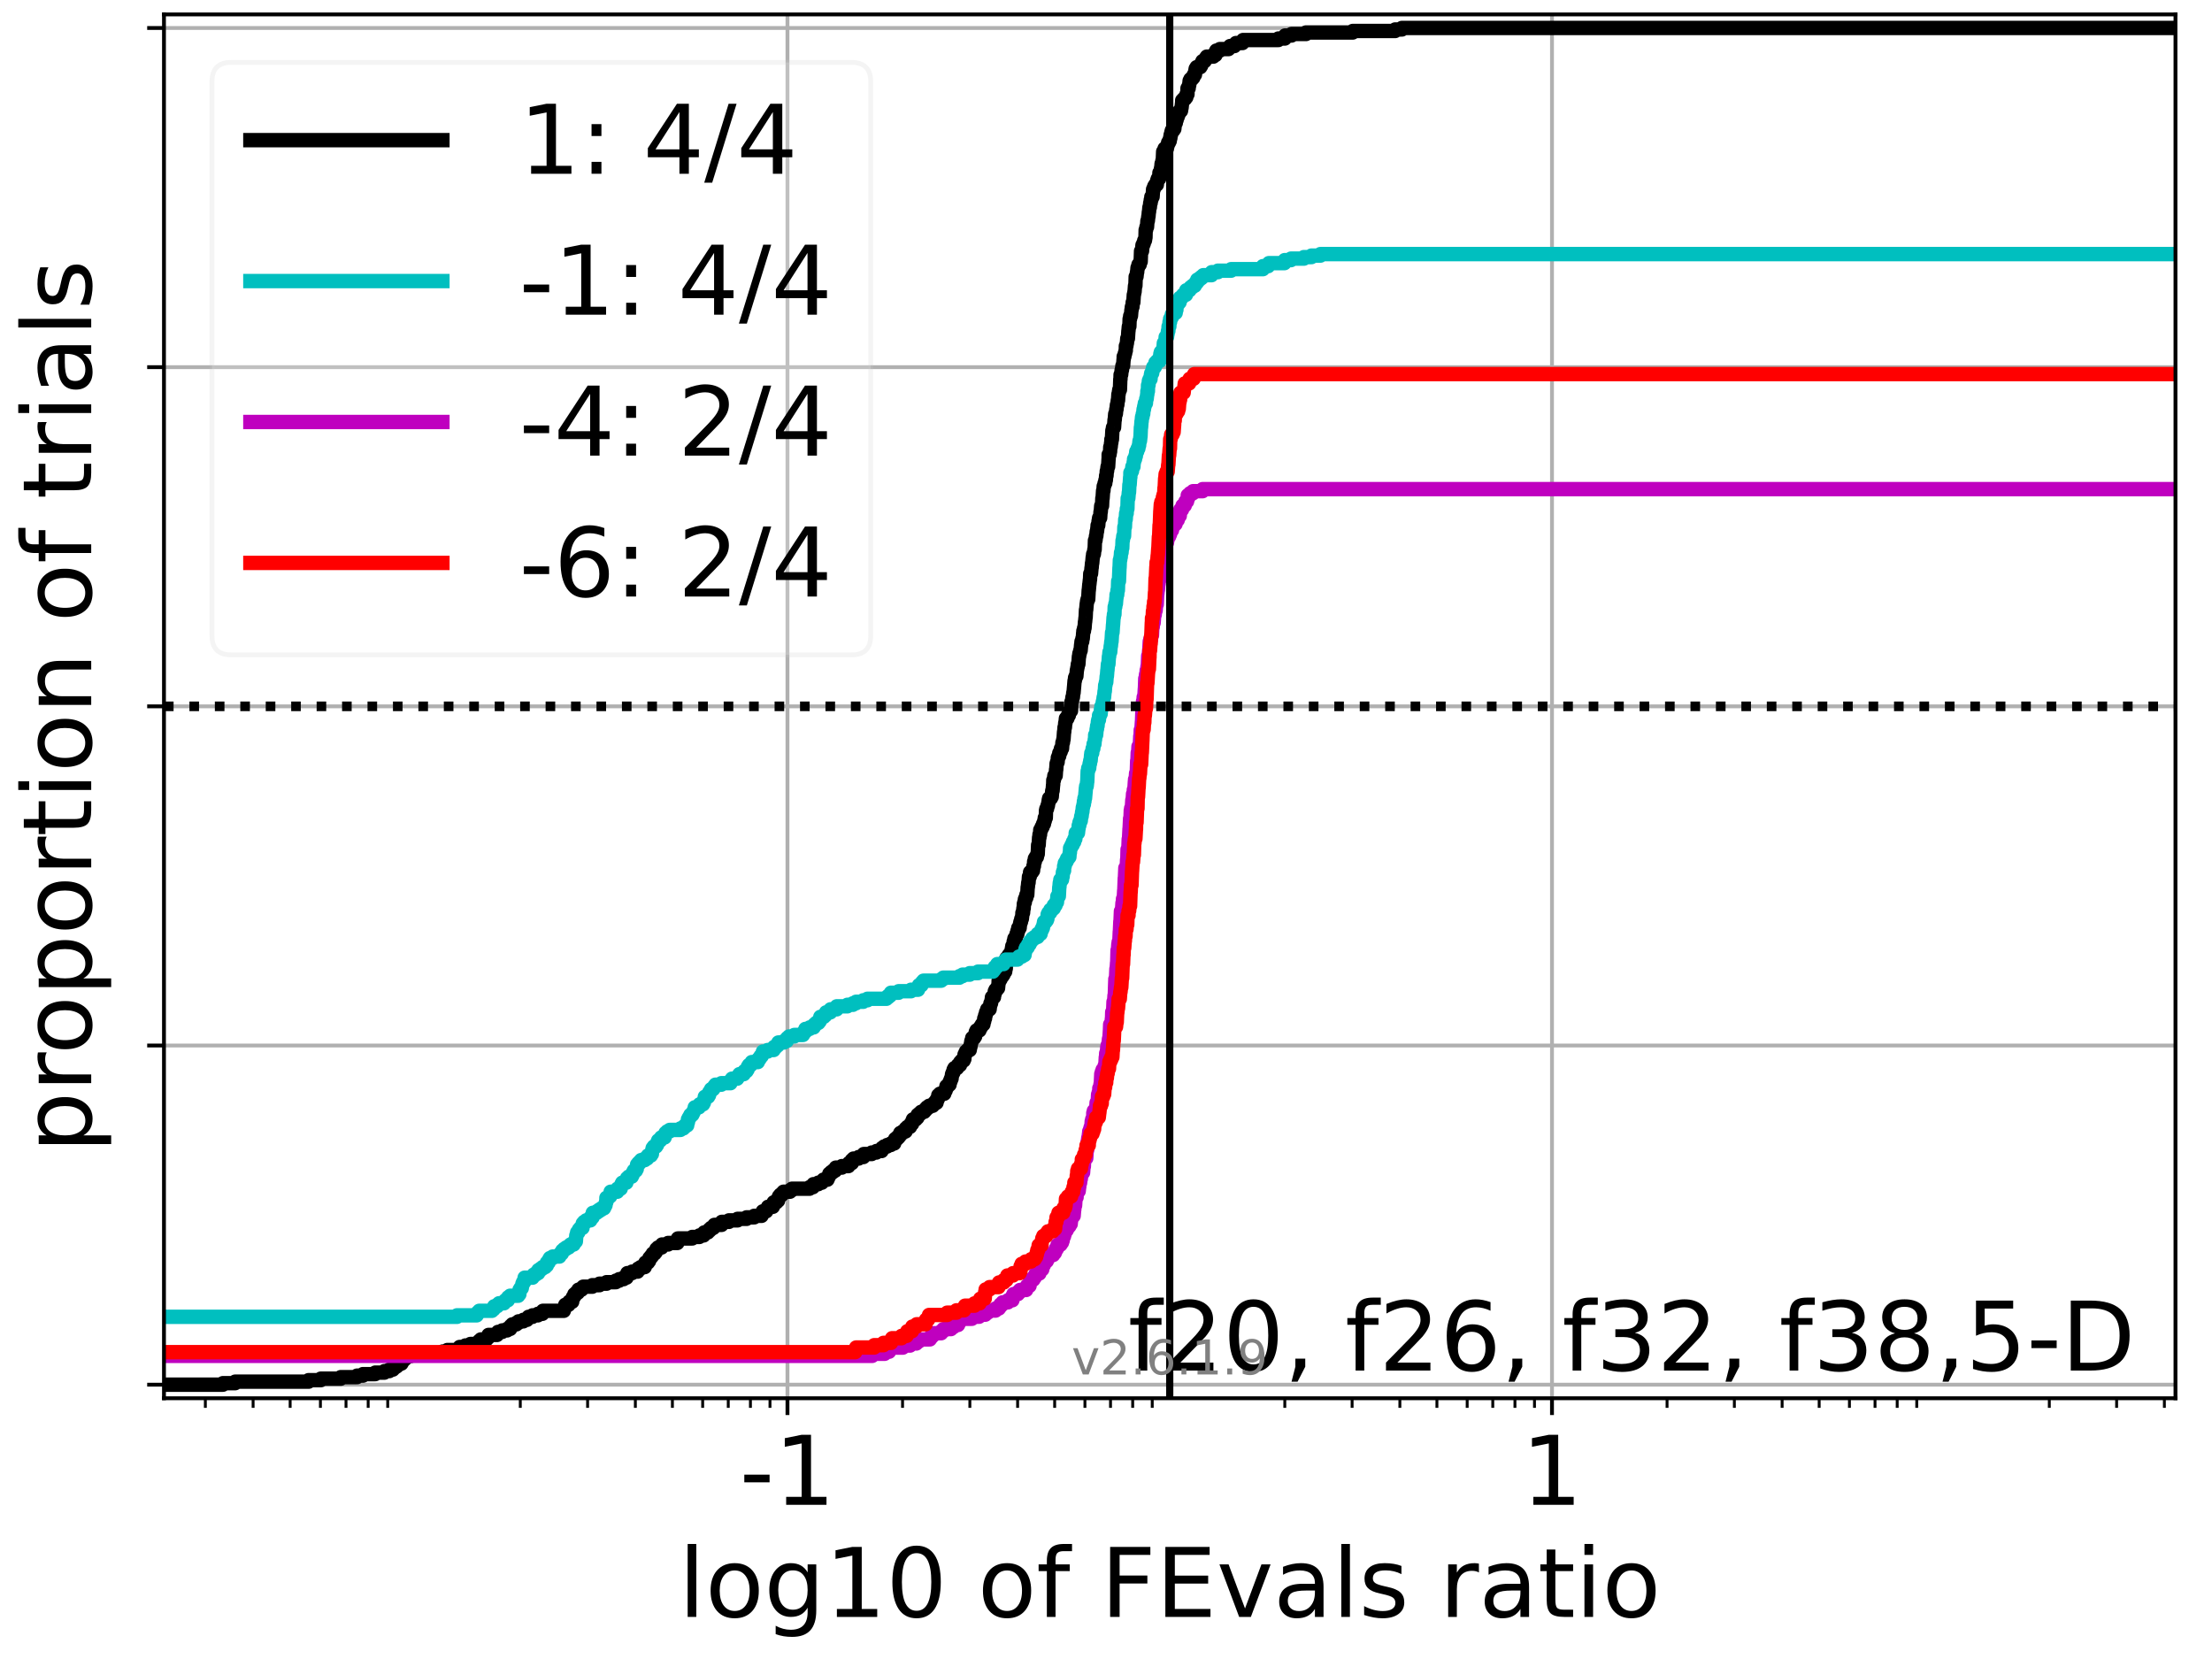 <?xml version="1.0" encoding="utf-8" standalone="no"?>
<!DOCTYPE svg PUBLIC "-//W3C//DTD SVG 1.1//EN"
  "http://www.w3.org/Graphics/SVG/1.1/DTD/svg11.dtd">
<!-- Created with matplotlib (https://matplotlib.org/) -->
<svg height="345.6pt" version="1.1" viewBox="0 0 460.8 345.6" width="460.8pt" xmlns="http://www.w3.org/2000/svg" xmlns:xlink="http://www.w3.org/1999/xlink">
 <defs>
  <style type="text/css">*{stroke-linecap:butt;stroke-linejoin:round;}</style>
 </defs>
 <g id="figure_1">
  <g id="patch_1">
   <path d="M 0 345.6 
L 460.8 345.6 
L 460.8 0 
L 0 0 
z
" style="fill:#ffffff;"/>
  </g>
  <g id="axes_1">
   <g id="patch_2">
    <path d="M 34.16 291.28 
L 453.192 291.28 
L 453.192 3 
L 34.16 3 
z
" style="fill:#ffffff;"/>
   </g>
   <g id="matplotlib.axis_1">
    <g id="xtick_1">
     <g id="line2d_1">
      <path clip-path="url(#p09dc68bd24)" d="M 164.045 291.28 
L 164.045 3 
" style="fill:none;stroke:#b0b0b0;stroke-linecap:square;stroke-width:0.8;"/>
     </g>
     <g id="line2d_2">
      <defs>
       <path d="M 0 0 
L 0 3.5 
" id="m2b11c397f4" style="stroke:#000000;stroke-width:0.8;"/>
      </defs>
      <g>
       <use style="stroke:#000000;stroke-width:0.8;" x="164.045" xlink:href="#m2b11c397f4" y="291.28"/>
      </g>
     </g>
     <g id="text_1">
      <!-- -1 -->
      <g transform="translate(154.075 313.477)scale(0.2 -0.2)">
       <defs>
        <path d="M 4.891 31.391 
L 31.203 31.391 
L 31.203 23.391 
L 4.891 23.391 
z
" id="DejaVuSans-45"/>
        <path d="M 12.406 8.297 
L 28.516 8.297 
L 28.516 63.922 
L 10.984 60.406 
L 10.984 69.391 
L 28.422 72.906 
L 38.281 72.906 
L 38.281 8.297 
L 54.391 8.297 
L 54.391 0 
L 12.406 0 
z
" id="DejaVuSans-49"/>
       </defs>
       <use xlink:href="#DejaVuSans-45"/>
       <use x="36.084" xlink:href="#DejaVuSans-49"/>
      </g>
     </g>
    </g>
    <g id="xtick_2">
     <g id="line2d_3">
      <path clip-path="url(#p09dc68bd24)" d="M 323.307 291.28 
L 323.307 3 
" style="fill:none;stroke:#b0b0b0;stroke-linecap:square;stroke-width:0.8;"/>
     </g>
     <g id="line2d_4">
      <g>
       <use style="stroke:#000000;stroke-width:0.8;" x="323.307" xlink:href="#m2b11c397f4" y="291.28"/>
      </g>
     </g>
     <g id="text_2">
      <!-- 1 -->
      <g transform="translate(316.944 313.477)scale(0.2 -0.2)">
       <use xlink:href="#DejaVuSans-49"/>
      </g>
     </g>
    </g>
    <g id="xtick_3">
     <g id="line2d_5">
      <defs>
       <path d="M 0 0 
L 0 2 
" id="m2f67ca6825" style="stroke:#000000;stroke-width:0.6;"/>
      </defs>
      <g>
       <use style="stroke:#000000;stroke-width:0.6;" x="42.778" xlink:href="#m2f67ca6825" y="291.28"/>
      </g>
     </g>
    </g>
    <g id="xtick_4">
     <g id="line2d_6">
      <g>
       <use style="stroke:#000000;stroke-width:0.6;" x="52.727" xlink:href="#m2f67ca6825" y="291.28"/>
      </g>
     </g>
    </g>
    <g id="xtick_5">
     <g id="line2d_7">
      <g>
       <use style="stroke:#000000;stroke-width:0.6;" x="60.444" xlink:href="#m2f67ca6825" y="291.28"/>
      </g>
     </g>
    </g>
    <g id="xtick_6">
     <g id="line2d_8">
      <g>
       <use style="stroke:#000000;stroke-width:0.6;" x="66.749" xlink:href="#m2f67ca6825" y="291.28"/>
      </g>
     </g>
    </g>
    <g id="xtick_7">
     <g id="line2d_9">
      <g>
       <use style="stroke:#000000;stroke-width:0.6;" x="72.08" xlink:href="#m2f67ca6825" y="291.28"/>
      </g>
     </g>
    </g>
    <g id="xtick_8">
     <g id="line2d_10">
      <g>
       <use style="stroke:#000000;stroke-width:0.6;" x="76.698" xlink:href="#m2f67ca6825" y="291.28"/>
      </g>
     </g>
    </g>
    <g id="xtick_9">
     <g id="line2d_11">
      <g>
       <use style="stroke:#000000;stroke-width:0.6;" x="80.771" xlink:href="#m2f67ca6825" y="291.28"/>
      </g>
     </g>
    </g>
    <g id="xtick_10">
     <g id="line2d_12">
      <g>
       <use style="stroke:#000000;stroke-width:0.6;" x="108.386" xlink:href="#m2f67ca6825" y="291.28"/>
      </g>
     </g>
    </g>
    <g id="xtick_11">
     <g id="line2d_13">
      <g>
       <use style="stroke:#000000;stroke-width:0.6;" x="122.408" xlink:href="#m2f67ca6825" y="291.28"/>
      </g>
     </g>
    </g>
    <g id="xtick_12">
     <g id="line2d_14">
      <g>
       <use style="stroke:#000000;stroke-width:0.6;" x="132.357" xlink:href="#m2f67ca6825" y="291.28"/>
      </g>
     </g>
    </g>
    <g id="xtick_13">
     <g id="line2d_15">
      <g>
       <use style="stroke:#000000;stroke-width:0.6;" x="140.074" xlink:href="#m2f67ca6825" y="291.28"/>
      </g>
     </g>
    </g>
    <g id="xtick_14">
     <g id="line2d_16">
      <g>
       <use style="stroke:#000000;stroke-width:0.6;" x="146.379" xlink:href="#m2f67ca6825" y="291.28"/>
      </g>
     </g>
    </g>
    <g id="xtick_15">
     <g id="line2d_17">
      <g>
       <use style="stroke:#000000;stroke-width:0.6;" x="151.71" xlink:href="#m2f67ca6825" y="291.28"/>
      </g>
     </g>
    </g>
    <g id="xtick_16">
     <g id="line2d_18">
      <g>
       <use style="stroke:#000000;stroke-width:0.6;" x="156.328" xlink:href="#m2f67ca6825" y="291.28"/>
      </g>
     </g>
    </g>
    <g id="xtick_17">
     <g id="line2d_19">
      <g>
       <use style="stroke:#000000;stroke-width:0.6;" x="160.402" xlink:href="#m2f67ca6825" y="291.28"/>
      </g>
     </g>
    </g>
    <g id="xtick_18">
     <g id="line2d_20">
      <g>
       <use style="stroke:#000000;stroke-width:0.6;" x="188.017" xlink:href="#m2f67ca6825" y="291.28"/>
      </g>
     </g>
    </g>
    <g id="xtick_19">
     <g id="line2d_21">
      <g>
       <use style="stroke:#000000;stroke-width:0.6;" x="202.039" xlink:href="#m2f67ca6825" y="291.28"/>
      </g>
     </g>
    </g>
    <g id="xtick_20">
     <g id="line2d_22">
      <g>
       <use style="stroke:#000000;stroke-width:0.6;" x="211.988" xlink:href="#m2f67ca6825" y="291.28"/>
      </g>
     </g>
    </g>
    <g id="xtick_21">
     <g id="line2d_23">
      <g>
       <use style="stroke:#000000;stroke-width:0.6;" x="219.705" xlink:href="#m2f67ca6825" y="291.28"/>
      </g>
     </g>
    </g>
    <g id="xtick_22">
     <g id="line2d_24">
      <g>
       <use style="stroke:#000000;stroke-width:0.6;" x="226.01" xlink:href="#m2f67ca6825" y="291.28"/>
      </g>
     </g>
    </g>
    <g id="xtick_23">
     <g id="line2d_25">
      <g>
       <use style="stroke:#000000;stroke-width:0.6;" x="231.341" xlink:href="#m2f67ca6825" y="291.28"/>
      </g>
     </g>
    </g>
    <g id="xtick_24">
     <g id="line2d_26">
      <g>
       <use style="stroke:#000000;stroke-width:0.6;" x="235.959" xlink:href="#m2f67ca6825" y="291.28"/>
      </g>
     </g>
    </g>
    <g id="xtick_25">
     <g id="line2d_27">
      <g>
       <use style="stroke:#000000;stroke-width:0.6;" x="240.032" xlink:href="#m2f67ca6825" y="291.28"/>
      </g>
     </g>
    </g>
    <g id="xtick_26">
     <g id="line2d_28">
      <g>
       <use style="stroke:#000000;stroke-width:0.6;" x="267.647" xlink:href="#m2f67ca6825" y="291.28"/>
      </g>
     </g>
    </g>
    <g id="xtick_27">
     <g id="line2d_29">
      <g>
       <use style="stroke:#000000;stroke-width:0.6;" x="281.669" xlink:href="#m2f67ca6825" y="291.28"/>
      </g>
     </g>
    </g>
    <g id="xtick_28">
     <g id="line2d_30">
      <g>
       <use style="stroke:#000000;stroke-width:0.6;" x="291.618" xlink:href="#m2f67ca6825" y="291.28"/>
      </g>
     </g>
    </g>
    <g id="xtick_29">
     <g id="line2d_31">
      <g>
       <use style="stroke:#000000;stroke-width:0.6;" x="299.335" xlink:href="#m2f67ca6825" y="291.28"/>
      </g>
     </g>
    </g>
    <g id="xtick_30">
     <g id="line2d_32">
      <g>
       <use style="stroke:#000000;stroke-width:0.6;" x="305.641" xlink:href="#m2f67ca6825" y="291.28"/>
      </g>
     </g>
    </g>
    <g id="xtick_31">
     <g id="line2d_33">
      <g>
       <use style="stroke:#000000;stroke-width:0.6;" x="310.972" xlink:href="#m2f67ca6825" y="291.28"/>
      </g>
     </g>
    </g>
    <g id="xtick_32">
     <g id="line2d_34">
      <g>
       <use style="stroke:#000000;stroke-width:0.6;" x="315.59" xlink:href="#m2f67ca6825" y="291.28"/>
      </g>
     </g>
    </g>
    <g id="xtick_33">
     <g id="line2d_35">
      <g>
       <use style="stroke:#000000;stroke-width:0.6;" x="319.663" xlink:href="#m2f67ca6825" y="291.28"/>
      </g>
     </g>
    </g>
    <g id="xtick_34">
     <g id="line2d_36">
      <g>
       <use style="stroke:#000000;stroke-width:0.6;" x="347.278" xlink:href="#m2f67ca6825" y="291.28"/>
      </g>
     </g>
    </g>
    <g id="xtick_35">
     <g id="line2d_37">
      <g>
       <use style="stroke:#000000;stroke-width:0.6;" x="361.3" xlink:href="#m2f67ca6825" y="291.28"/>
      </g>
     </g>
    </g>
    <g id="xtick_36">
     <g id="line2d_38">
      <g>
       <use style="stroke:#000000;stroke-width:0.6;" x="371.249" xlink:href="#m2f67ca6825" y="291.28"/>
      </g>
     </g>
    </g>
    <g id="xtick_37">
     <g id="line2d_39">
      <g>
       <use style="stroke:#000000;stroke-width:0.6;" x="378.966" xlink:href="#m2f67ca6825" y="291.28"/>
      </g>
     </g>
    </g>
    <g id="xtick_38">
     <g id="line2d_40">
      <g>
       <use style="stroke:#000000;stroke-width:0.6;" x="385.271" xlink:href="#m2f67ca6825" y="291.28"/>
      </g>
     </g>
    </g>
    <g id="xtick_39">
     <g id="line2d_41">
      <g>
       <use style="stroke:#000000;stroke-width:0.6;" x="390.602" xlink:href="#m2f67ca6825" y="291.28"/>
      </g>
     </g>
    </g>
    <g id="xtick_40">
     <g id="line2d_42">
      <g>
       <use style="stroke:#000000;stroke-width:0.6;" x="395.22" xlink:href="#m2f67ca6825" y="291.28"/>
      </g>
     </g>
    </g>
    <g id="xtick_41">
     <g id="line2d_43">
      <g>
       <use style="stroke:#000000;stroke-width:0.6;" x="399.294" xlink:href="#m2f67ca6825" y="291.28"/>
      </g>
     </g>
    </g>
    <g id="xtick_42">
     <g id="line2d_44">
      <g>
       <use style="stroke:#000000;stroke-width:0.6;" x="426.908" xlink:href="#m2f67ca6825" y="291.28"/>
      </g>
     </g>
    </g>
    <g id="xtick_43">
     <g id="line2d_45">
      <g>
       <use style="stroke:#000000;stroke-width:0.6;" x="440.931" xlink:href="#m2f67ca6825" y="291.28"/>
      </g>
     </g>
    </g>
    <g id="xtick_44">
     <g id="line2d_46">
      <g>
       <use style="stroke:#000000;stroke-width:0.6;" x="450.88" xlink:href="#m2f67ca6825" y="291.28"/>
      </g>
     </g>
    </g>
    <g id="text_3">
     <!-- log10 of FEvals ratio -->
     <g transform="translate(141.371 336.833)scale(0.2 -0.2)">
      <defs>
       <path d="M 9.422 75.984 
L 18.406 75.984 
L 18.406 0 
L 9.422 0 
z
" id="DejaVuSans-108"/>
       <path d="M 30.609 48.391 
Q 23.391 48.391 19.188 42.75 
Q 14.984 37.109 14.984 27.297 
Q 14.984 17.484 19.156 11.844 
Q 23.344 6.203 30.609 6.203 
Q 37.797 6.203 41.984 11.859 
Q 46.188 17.531 46.188 27.297 
Q 46.188 37.016 41.984 42.703 
Q 37.797 48.391 30.609 48.391 
z
M 30.609 56 
Q 42.328 56 49.016 48.375 
Q 55.719 40.766 55.719 27.297 
Q 55.719 13.875 49.016 6.219 
Q 42.328 -1.422 30.609 -1.422 
Q 18.844 -1.422 12.172 6.219 
Q 5.516 13.875 5.516 27.297 
Q 5.516 40.766 12.172 48.375 
Q 18.844 56 30.609 56 
z
" id="DejaVuSans-111"/>
       <path d="M 45.406 27.984 
Q 45.406 37.75 41.375 43.109 
Q 37.359 48.484 30.078 48.484 
Q 22.859 48.484 18.828 43.109 
Q 14.797 37.75 14.797 27.984 
Q 14.797 18.266 18.828 12.891 
Q 22.859 7.516 30.078 7.516 
Q 37.359 7.516 41.375 12.891 
Q 45.406 18.266 45.406 27.984 
z
M 54.391 6.781 
Q 54.391 -7.172 48.188 -13.984 
Q 42 -20.797 29.203 -20.797 
Q 24.469 -20.797 20.266 -20.094 
Q 16.062 -19.391 12.109 -17.922 
L 12.109 -9.188 
Q 16.062 -11.328 19.922 -12.344 
Q 23.781 -13.375 27.781 -13.375 
Q 36.625 -13.375 41.016 -8.766 
Q 45.406 -4.156 45.406 5.172 
L 45.406 9.625 
Q 42.625 4.781 38.281 2.391 
Q 33.938 0 27.875 0 
Q 17.828 0 11.672 7.656 
Q 5.516 15.328 5.516 27.984 
Q 5.516 40.672 11.672 48.328 
Q 17.828 56 27.875 56 
Q 33.938 56 38.281 53.609 
Q 42.625 51.219 45.406 46.391 
L 45.406 54.688 
L 54.391 54.688 
z
" id="DejaVuSans-103"/>
       <path d="M 31.781 66.406 
Q 24.172 66.406 20.328 58.906 
Q 16.5 51.422 16.5 36.375 
Q 16.5 21.391 20.328 13.891 
Q 24.172 6.391 31.781 6.391 
Q 39.453 6.391 43.281 13.891 
Q 47.125 21.391 47.125 36.375 
Q 47.125 51.422 43.281 58.906 
Q 39.453 66.406 31.781 66.406 
z
M 31.781 74.219 
Q 44.047 74.219 50.516 64.516 
Q 56.984 54.828 56.984 36.375 
Q 56.984 17.969 50.516 8.266 
Q 44.047 -1.422 31.781 -1.422 
Q 19.531 -1.422 13.062 8.266 
Q 6.594 17.969 6.594 36.375 
Q 6.594 54.828 13.062 64.516 
Q 19.531 74.219 31.781 74.219 
z
" id="DejaVuSans-48"/>
       <path id="DejaVuSans-32"/>
       <path d="M 37.109 75.984 
L 37.109 68.5 
L 28.516 68.5 
Q 23.688 68.5 21.797 66.547 
Q 19.922 64.594 19.922 59.516 
L 19.922 54.688 
L 34.719 54.688 
L 34.719 47.703 
L 19.922 47.703 
L 19.922 0 
L 10.891 0 
L 10.891 47.703 
L 2.297 47.703 
L 2.297 54.688 
L 10.891 54.688 
L 10.891 58.5 
Q 10.891 67.625 15.141 71.797 
Q 19.391 75.984 28.609 75.984 
z
" id="DejaVuSans-102"/>
       <path d="M 9.812 72.906 
L 51.703 72.906 
L 51.703 64.594 
L 19.672 64.594 
L 19.672 43.109 
L 48.578 43.109 
L 48.578 34.812 
L 19.672 34.812 
L 19.672 0 
L 9.812 0 
z
" id="DejaVuSans-70"/>
       <path d="M 9.812 72.906 
L 55.906 72.906 
L 55.906 64.594 
L 19.672 64.594 
L 19.672 43.016 
L 54.391 43.016 
L 54.391 34.719 
L 19.672 34.719 
L 19.672 8.297 
L 56.781 8.297 
L 56.781 0 
L 9.812 0 
z
" id="DejaVuSans-69"/>
       <path d="M 2.984 54.688 
L 12.5 54.688 
L 29.594 8.797 
L 46.688 54.688 
L 56.203 54.688 
L 35.688 0 
L 23.484 0 
z
" id="DejaVuSans-118"/>
       <path d="M 34.281 27.484 
Q 23.391 27.484 19.188 25 
Q 14.984 22.516 14.984 16.5 
Q 14.984 11.719 18.141 8.906 
Q 21.297 6.109 26.703 6.109 
Q 34.188 6.109 38.703 11.406 
Q 43.219 16.703 43.219 25.484 
L 43.219 27.484 
z
M 52.203 31.203 
L 52.203 0 
L 43.219 0 
L 43.219 8.297 
Q 40.141 3.328 35.547 0.953 
Q 30.953 -1.422 24.312 -1.422 
Q 15.922 -1.422 10.953 3.297 
Q 6 8.016 6 15.922 
Q 6 25.141 12.172 29.828 
Q 18.359 34.516 30.609 34.516 
L 43.219 34.516 
L 43.219 35.406 
Q 43.219 41.609 39.141 45 
Q 35.062 48.391 27.688 48.391 
Q 23 48.391 18.547 47.266 
Q 14.109 46.141 10.016 43.891 
L 10.016 52.203 
Q 14.938 54.109 19.578 55.047 
Q 24.219 56 28.609 56 
Q 40.484 56 46.344 49.844 
Q 52.203 43.703 52.203 31.203 
z
" id="DejaVuSans-97"/>
       <path d="M 44.281 53.078 
L 44.281 44.578 
Q 40.484 46.531 36.375 47.5 
Q 32.281 48.484 27.875 48.484 
Q 21.188 48.484 17.844 46.438 
Q 14.5 44.391 14.5 40.281 
Q 14.5 37.156 16.891 35.375 
Q 19.281 33.594 26.516 31.984 
L 29.594 31.297 
Q 39.156 29.25 43.188 25.516 
Q 47.219 21.781 47.219 15.094 
Q 47.219 7.469 41.188 3.016 
Q 35.156 -1.422 24.609 -1.422 
Q 20.219 -1.422 15.453 -0.562 
Q 10.688 0.297 5.422 2 
L 5.422 11.281 
Q 10.406 8.688 15.234 7.391 
Q 20.062 6.109 24.812 6.109 
Q 31.156 6.109 34.562 8.281 
Q 37.984 10.453 37.984 14.406 
Q 37.984 18.062 35.516 20.016 
Q 33.062 21.969 24.703 23.781 
L 21.578 24.516 
Q 13.234 26.266 9.516 29.906 
Q 5.812 33.547 5.812 39.891 
Q 5.812 47.609 11.281 51.797 
Q 16.75 56 26.812 56 
Q 31.781 56 36.172 55.266 
Q 40.578 54.547 44.281 53.078 
z
" id="DejaVuSans-115"/>
       <path d="M 41.109 46.297 
Q 39.594 47.172 37.812 47.578 
Q 36.031 48 33.891 48 
Q 26.266 48 22.188 43.047 
Q 18.109 38.094 18.109 28.812 
L 18.109 0 
L 9.078 0 
L 9.078 54.688 
L 18.109 54.688 
L 18.109 46.188 
Q 20.953 51.172 25.484 53.578 
Q 30.031 56 36.531 56 
Q 37.453 56 38.578 55.875 
Q 39.703 55.766 41.062 55.516 
z
" id="DejaVuSans-114"/>
       <path d="M 18.312 70.219 
L 18.312 54.688 
L 36.812 54.688 
L 36.812 47.703 
L 18.312 47.703 
L 18.312 18.016 
Q 18.312 11.328 20.141 9.422 
Q 21.969 7.516 27.594 7.516 
L 36.812 7.516 
L 36.812 0 
L 27.594 0 
Q 17.188 0 13.234 3.875 
Q 9.281 7.766 9.281 18.016 
L 9.281 47.703 
L 2.688 47.703 
L 2.688 54.688 
L 9.281 54.688 
L 9.281 70.219 
z
" id="DejaVuSans-116"/>
       <path d="M 9.422 54.688 
L 18.406 54.688 
L 18.406 0 
L 9.422 0 
z
M 9.422 75.984 
L 18.406 75.984 
L 18.406 64.594 
L 9.422 64.594 
z
" id="DejaVuSans-105"/>
      </defs>
      <use xlink:href="#DejaVuSans-108"/>
      <use x="27.783" xlink:href="#DejaVuSans-111"/>
      <use x="88.965" xlink:href="#DejaVuSans-103"/>
      <use x="152.441" xlink:href="#DejaVuSans-49"/>
      <use x="216.064" xlink:href="#DejaVuSans-48"/>
      <use x="279.688" xlink:href="#DejaVuSans-32"/>
      <use x="311.475" xlink:href="#DejaVuSans-111"/>
      <use x="372.656" xlink:href="#DejaVuSans-102"/>
      <use x="407.861" xlink:href="#DejaVuSans-32"/>
      <use x="439.648" xlink:href="#DejaVuSans-70"/>
      <use x="497.168" xlink:href="#DejaVuSans-69"/>
      <use x="560.352" xlink:href="#DejaVuSans-118"/>
      <use x="619.531" xlink:href="#DejaVuSans-97"/>
      <use x="680.811" xlink:href="#DejaVuSans-108"/>
      <use x="708.594" xlink:href="#DejaVuSans-115"/>
      <use x="760.693" xlink:href="#DejaVuSans-32"/>
      <use x="792.48" xlink:href="#DejaVuSans-114"/>
      <use x="833.594" xlink:href="#DejaVuSans-97"/>
      <use x="894.873" xlink:href="#DejaVuSans-116"/>
      <use x="934.082" xlink:href="#DejaVuSans-105"/>
      <use x="961.865" xlink:href="#DejaVuSans-111"/>
     </g>
    </g>
   </g>
   <g id="matplotlib.axis_2">
    <g id="ytick_1">
     <g id="line2d_47">
      <path clip-path="url(#p09dc68bd24)" d="M 34.16 288.454 
L 453.192 288.454 
" style="fill:none;stroke:#b0b0b0;stroke-linecap:square;stroke-width:0.8;"/>
     </g>
     <g id="line2d_48">
      <defs>
       <path d="M 0 0 
L -3.5 0 
" id="mad65463d67" style="stroke:#000000;stroke-width:0.8;"/>
      </defs>
      <g>
       <use style="stroke:#000000;stroke-width:0.8;" x="34.16" xlink:href="#mad65463d67" y="288.454"/>
      </g>
     </g>
    </g>
    <g id="ytick_2">
     <g id="line2d_49">
      <path clip-path="url(#p09dc68bd24)" d="M 34.16 217.797 
L 453.192 217.797 
" style="fill:none;stroke:#b0b0b0;stroke-linecap:square;stroke-width:0.8;"/>
     </g>
     <g id="line2d_50">
      <g>
       <use style="stroke:#000000;stroke-width:0.8;" x="34.16" xlink:href="#mad65463d67" y="217.797"/>
      </g>
     </g>
    </g>
    <g id="ytick_3">
     <g id="line2d_51">
      <path clip-path="url(#p09dc68bd24)" d="M 34.16 147.14 
L 453.192 147.14 
" style="fill:none;stroke:#b0b0b0;stroke-linecap:square;stroke-width:0.8;"/>
     </g>
     <g id="line2d_52">
      <g>
       <use style="stroke:#000000;stroke-width:0.8;" x="34.16" xlink:href="#mad65463d67" y="147.14"/>
      </g>
     </g>
    </g>
    <g id="ytick_4">
     <g id="line2d_53">
      <path clip-path="url(#p09dc68bd24)" d="M 34.16 76.483 
L 453.192 76.483 
" style="fill:none;stroke:#b0b0b0;stroke-linecap:square;stroke-width:0.8;"/>
     </g>
     <g id="line2d_54">
      <g>
       <use style="stroke:#000000;stroke-width:0.8;" x="34.16" xlink:href="#mad65463d67" y="76.483"/>
      </g>
     </g>
    </g>
    <g id="ytick_5">
     <g id="line2d_55">
      <path clip-path="url(#p09dc68bd24)" d="M 34.16 5.826 
L 453.192 5.826 
" style="fill:none;stroke:#b0b0b0;stroke-linecap:square;stroke-width:0.8;"/>
     </g>
     <g id="line2d_56">
      <g>
       <use style="stroke:#000000;stroke-width:0.8;" x="34.16" xlink:href="#mad65463d67" y="5.826"/>
      </g>
     </g>
    </g>
    <g id="text_4">
     <!-- proportion of trials -->
     <g transform="translate(19.001 240.146)rotate(-90)scale(0.2 -0.2)">
      <defs>
       <path d="M 18.109 8.203 
L 18.109 -20.797 
L 9.078 -20.797 
L 9.078 54.688 
L 18.109 54.688 
L 18.109 46.391 
Q 20.953 51.266 25.266 53.625 
Q 29.594 56 35.594 56 
Q 45.562 56 51.781 48.094 
Q 58.016 40.188 58.016 27.297 
Q 58.016 14.406 51.781 6.484 
Q 45.562 -1.422 35.594 -1.422 
Q 29.594 -1.422 25.266 0.953 
Q 20.953 3.328 18.109 8.203 
z
M 48.688 27.297 
Q 48.688 37.203 44.609 42.844 
Q 40.531 48.484 33.406 48.484 
Q 26.266 48.484 22.188 42.844 
Q 18.109 37.203 18.109 27.297 
Q 18.109 17.391 22.188 11.75 
Q 26.266 6.109 33.406 6.109 
Q 40.531 6.109 44.609 11.75 
Q 48.688 17.391 48.688 27.297 
z
" id="DejaVuSans-112"/>
       <path d="M 54.891 33.016 
L 54.891 0 
L 45.906 0 
L 45.906 32.719 
Q 45.906 40.484 42.875 44.328 
Q 39.844 48.188 33.797 48.188 
Q 26.516 48.188 22.312 43.547 
Q 18.109 38.922 18.109 30.906 
L 18.109 0 
L 9.078 0 
L 9.078 54.688 
L 18.109 54.688 
L 18.109 46.188 
Q 21.344 51.125 25.703 53.562 
Q 30.078 56 35.797 56 
Q 45.219 56 50.047 50.172 
Q 54.891 44.344 54.891 33.016 
z
" id="DejaVuSans-110"/>
      </defs>
      <use xlink:href="#DejaVuSans-112"/>
      <use x="63.477" xlink:href="#DejaVuSans-114"/>
      <use x="102.34" xlink:href="#DejaVuSans-111"/>
      <use x="163.521" xlink:href="#DejaVuSans-112"/>
      <use x="226.998" xlink:href="#DejaVuSans-111"/>
      <use x="288.18" xlink:href="#DejaVuSans-114"/>
      <use x="329.293" xlink:href="#DejaVuSans-116"/>
      <use x="368.502" xlink:href="#DejaVuSans-105"/>
      <use x="396.285" xlink:href="#DejaVuSans-111"/>
      <use x="457.467" xlink:href="#DejaVuSans-110"/>
      <use x="520.846" xlink:href="#DejaVuSans-32"/>
      <use x="552.633" xlink:href="#DejaVuSans-111"/>
      <use x="613.814" xlink:href="#DejaVuSans-102"/>
      <use x="649.02" xlink:href="#DejaVuSans-32"/>
      <use x="680.807" xlink:href="#DejaVuSans-116"/>
      <use x="720.016" xlink:href="#DejaVuSans-114"/>
      <use x="761.129" xlink:href="#DejaVuSans-105"/>
      <use x="788.912" xlink:href="#DejaVuSans-97"/>
      <use x="850.191" xlink:href="#DejaVuSans-108"/>
      <use x="877.975" xlink:href="#DejaVuSans-115"/>
     </g>
    </g>
   </g>
   <g id="line2d_57">
    <path clip-path="url(#p09dc68bd24)" d="M 34.16 288.454 
L 46.44 288.454 
L 46.44 288.14 
L 48.985 288.14 
L 48.985 287.826 
L 64.285 287.826 
L 64.285 287.512 
L 66.83 287.512 
L 66.83 287.198 
L 70.987 287.198 
L 70.987 286.884 
L 74.373 286.884 
L 74.373 286.57 
L 75.613 286.57 
L 75.613 286.256 
L 78.158 286.256 
L 78.158 285.941 
L 80.078 285.941 
L 80.078 285.627 
L 81.082 285.627 
L 81.082 285.313 
L 81.843 285.313 
L 81.843 284.999 
L 82.165 284.999 
L 82.165 284.685 
L 82.623 284.685 
L 82.623 284.371 
L 83.007 284.371 
L 83.007 284.057 
L 83.627 284.057 
L 83.627 283.743 
L 83.811 283.743 
L 83.811 283.429 
L 83.926 283.429 
L 83.926 283.115 
L 84.388 283.115 
L 84.388 282.801 
L 84.71 282.801 
L 84.71 282.487 
L 85.552 282.487 
L 85.552 282.173 
L 88.833 282.173 
L 88.833 281.859 
L 92.218 281.859 
L 92.218 281.545 
L 93.202 281.545 
L 93.202 281.231 
L 95.451 281.231 
L 95.451 280.917 
L 95.747 280.917 
L 95.747 280.603 
L 96.942 280.603 
L 96.942 280.289 
L 97.996 280.289 
L 97.996 279.975 
L 99.487 279.975 
L 99.487 279.661 
L 99.814 279.661 
L 99.814 279.347 
L 100.161 279.347 
L 100.161 279.033 
L 101.347 279.033 
L 101.347 278.719 
L 101.656 278.719 
L 101.656 278.405 
L 101.771 278.405 
L 101.771 278.091 
L 103.546 278.091 
L 103.546 277.777 
L 103.737 277.777 
L 103.737 277.463 
L 104.626 277.463 
L 104.626 277.149 
L 105.63 277.149 
L 105.63 276.835 
L 106.282 276.835 
L 106.391 276.207 
L 106.712 276.207 
L 106.712 275.893 
L 107.555 275.893 
L 107.555 275.578 
L 108.011 275.578 
L 108.011 275.264 
L 109.015 275.264 
L 109.015 274.95 
L 109.776 274.95 
L 109.776 274.636 
L 110.098 274.636 
L 110.098 274.322 
L 110.94 274.322 
L 110.94 274.008 
L 112.05 274.008 
L 112.05 273.694 
L 112.984 273.694 
L 112.984 273.38 
L 113.099 273.38 
L 113.099 273.066 
L 117.449 273.066 
L 117.449 272.752 
L 117.564 272.752 
L 117.659 272.124 
L 117.75 272.124 
L 117.75 271.81 
L 118.453 271.81 
L 118.453 271.496 
L 118.568 271.496 
L 118.568 271.182 
L 119.193 271.182 
L 119.214 270.554 
L 119.329 270.554 
L 119.329 270.24 
L 119.536 270.24 
L 119.536 269.926 
L 119.651 269.926 
L 119.651 269.612 
L 119.999 269.612 
L 119.999 269.298 
L 120.378 269.298 
L 120.378 268.984 
L 120.493 268.984 
L 120.493 268.67 
L 121.135 268.67 
L 121.135 268.356 
L 121.49 268.356 
L 121.49 268.042 
L 123.384 268.042 
L 123.384 267.728 
L 124.875 267.728 
L 124.875 267.414 
L 126.358 267.414 
L 126.358 267.1 
L 128.284 267.1 
L 128.284 266.786 
L 128.987 266.786 
L 128.987 266.472 
L 129.895 266.472 
L 129.895 266.158 
L 130.521 266.158 
L 130.573 265.529 
L 130.688 265.529 
L 130.688 265.215 
L 131.67 265.215 
L 131.67 264.901 
L 132.822 264.901 
L 132.822 264.587 
L 132.937 264.587 
L 132.937 264.273 
L 133.452 264.273 
L 133.452 263.959 
L 134.313 263.959 
L 134.313 263.645 
L 134.428 263.645 
L 134.456 263.017 
L 134.986 263.017 
L 134.986 262.703 
L 135.217 262.703 
L 135.282 262.075 
L 135.539 262.075 
L 135.539 261.761 
L 135.805 261.761 
L 135.805 261.447 
L 135.99 261.447 
L 135.99 261.133 
L 136.381 261.133 
L 136.381 260.819 
L 136.631 260.819 
L 136.631 260.505 
L 136.751 260.505 
L 136.751 260.191 
L 137.072 260.191 
L 137.072 259.877 
L 137.827 259.877 
L 137.915 259.249 
L 139.176 259.249 
L 139.176 258.935 
L 141.108 258.935 
L 141.108 258.621 
L 141.222 258.621 
L 141.223 257.993 
L 144.203 257.993 
L 144.203 257.679 
L 145.688 257.679 
L 145.688 257.365 
L 146.576 257.365 
L 146.576 257.051 
L 146.692 257.051 
L 146.692 256.737 
L 147.453 256.737 
L 147.453 256.423 
L 147.775 256.423 
L 147.775 256.109 
L 148.11 256.109 
L 148.11 255.795 
L 148.617 255.795 
L 148.617 255.481 
L 148.825 255.481 
L 148.825 255.166 
L 150.316 255.166 
L 150.359 254.538 
L 151.85 254.538 
L 151.85 254.224 
L 153.65 254.224 
L 153.65 253.91 
L 155.531 253.91 
L 155.531 253.596 
L 157.11 253.596 
L 157.11 253.282 
L 158.644 253.282 
L 158.644 252.968 
L 158.812 252.968 
L 158.894 252.34 
L 159.612 252.34 
L 159.612 252.026 
L 159.829 252.026 
L 159.829 251.712 
L 159.996 251.712 
L 159.996 251.398 
L 161 251.398 
L 161.061 250.77 
L 161.179 250.77 
L 161.179 250.456 
L 161.761 250.456 
L 161.761 250.142 
L 162.083 250.142 
L 162.157 249.514 
L 162.294 249.514 
L 162.294 249.2 
L 162.552 249.2 
L 162.552 248.886 
L 162.925 248.886 
L 162.925 248.572 
L 163.215 248.572 
L 163.215 248.258 
L 164.564 248.258 
L 164.564 247.944 
L 164.979 247.944 
L 164.979 247.63 
L 168.633 247.63 
L 168.633 247.316 
L 169.346 247.316 
L 169.443 246.688 
L 170.448 246.688 
L 170.448 246.374 
L 171.209 246.374 
L 171.209 246.06 
L 171.53 246.06 
L 171.53 245.746 
L 172.372 245.746 
L 172.372 245.432 
L 172.514 245.432 
L 172.514 245.118 
L 172.653 245.118 
L 172.653 244.803 
L 172.768 244.803 
L 172.768 244.489 
L 173.12 244.489 
L 173.12 244.175 
L 173.524 244.175 
L 173.524 243.861 
L 174.002 243.861 
L 174.002 243.547 
L 174.117 243.547 
L 174.117 243.233 
L 175.369 243.233 
L 175.369 242.919 
L 176.74 242.919 
L 176.74 242.605 
L 176.86 242.605 
L 176.86 242.291 
L 177.467 242.291 
L 177.469 241.663 
L 177.797 241.663 
L 177.797 241.349 
L 178.863 241.349 
L 178.863 241.035 
L 179.858 241.035 
L 179.935 240.407 
L 181.583 240.407 
L 181.583 240.093 
L 182.567 240.093 
L 182.567 239.779 
L 183.654 239.779 
L 183.744 239.151 
L 184.16 239.151 
L 184.16 238.837 
L 184.816 238.837 
L 184.816 238.523 
L 185.574 238.523 
L 185.574 238.209 
L 186.268 238.209 
L 186.308 237.581 
L 186.479 237.581 
L 186.479 237.267 
L 186.867 237.267 
L 186.867 236.953 
L 187.178 236.953 
L 187.178 236.639 
L 187.428 236.639 
L 187.428 236.325 
L 187.545 236.325 
L 187.545 236.011 
L 188.068 236.011 
L 188.068 235.697 
L 188.656 235.697 
L 188.699 235.069 
L 189.027 235.069 
L 189.027 234.755 
L 189.57 234.755 
L 189.57 234.44 
L 189.701 234.44 
L 189.701 234.126 
L 190.005 234.126 
L 190.061 233.498 
L 190.189 233.498 
L 190.189 233.184 
L 190.783 233.184 
L 190.783 232.87 
L 191.088 232.87 
L 191.165 232.242 
L 191.539 232.242 
L 191.539 231.928 
L 191.881 231.928 
L 191.881 231.614 
L 192.533 231.614 
L 192.533 231.3 
L 192.814 231.3 
L 192.814 230.986 
L 193.102 230.986 
L 193.102 230.672 
L 193.537 230.672 
L 193.537 230.358 
L 194.298 230.358 
L 194.298 230.044 
L 194.619 230.044 
L 194.619 229.73 
L 195.098 229.73 
L 195.102 229.102 
L 195.312 229.102 
L 195.312 228.788 
L 195.447 228.788 
L 195.462 228.16 
L 195.793 228.16 
L 195.793 227.846 
L 196.708 227.846 
L 196.793 227.218 
L 196.983 227.218 
L 196.983 226.904 
L 197.098 226.904 
L 197.155 226.276 
L 197.49 226.276 
L 197.49 225.962 
L 197.807 225.962 
L 197.839 225.334 
L 197.982 225.334 
L 197.982 225.02 
L 198.098 225.02 
L 198.098 224.706 
L 198.228 224.706 
L 198.331 223.763 
L 198.45 223.763 
L 198.45 223.449 
L 198.615 223.449 
L 198.659 222.821 
L 198.824 222.821 
L 198.824 222.507 
L 199.381 222.507 
L 199.381 222.193 
L 199.547 222.193 
L 199.547 221.879 
L 199.995 221.879 
L 200.039 221.251 
L 200.315 221.251 
L 200.315 220.937 
L 200.748 220.937 
L 200.748 220.623 
L 200.892 220.623 
L 200.931 219.681 
L 201.077 219.681 
L 201.077 219.367 
L 201.22 219.367 
L 201.22 219.053 
L 201.533 219.053 
L 201.533 218.739 
L 202.014 218.739 
L 202.101 218.111 
L 202.154 218.111 
L 202.241 217.483 
L 202.272 217.483 
L 202.353 216.855 
L 202.47 216.855 
L 202.529 216.227 
L 202.947 216.227 
L 202.947 215.913 
L 203.137 215.913 
L 203.214 215.285 
L 203.276 215.285 
L 203.276 214.971 
L 203.427 214.971 
L 203.427 214.657 
L 204.037 214.657 
L 204.146 214.028 
L 204.358 214.028 
L 204.358 213.714 
L 204.546 213.714 
L 204.546 213.4 
L 204.863 213.4 
L 204.921 212.772 
L 205.02 212.772 
L 205.038 212.144 
L 205.201 212.144 
L 205.229 211.516 
L 205.33 211.516 
L 205.412 210.888 
L 205.565 210.888 
L 205.657 210.26 
L 206.155 210.26 
L 206.265 209.318 
L 206.332 209.318 
L 206.332 209.004 
L 206.451 209.004 
L 206.549 208.376 
L 206.595 208.376 
L 206.64 207.748 
L 207.056 207.748 
L 207.098 207.12 
L 207.189 207.12 
L 207.237 206.492 
L 207.384 206.492 
L 207.384 206.178 
L 207.655 206.178 
L 207.655 205.864 
L 207.906 205.864 
L 207.999 204.922 
L 208.023 204.922 
L 208.036 204.294 
L 208.257 204.294 
L 208.257 203.98 
L 208.443 203.98 
L 208.448 203.351 
L 208.835 203.351 
L 208.835 203.037 
L 209.044 203.037 
L 209.044 202.723 
L 209.177 202.723 
L 209.177 202.409 
L 209.397 202.409 
L 209.445 201.781 
L 209.522 201.781 
L 209.595 199.897 
L 209.68 199.897 
L 209.68 199.583 
L 210.073 199.583 
L 210.147 198.955 
L 210.391 198.955 
L 210.391 198.641 
L 210.611 198.641 
L 210.708 198.013 
L 210.73 198.013 
L 210.835 197.385 
L 210.883 197.385 
L 210.883 197.071 
L 211.105 197.071 
L 211.17 196.129 
L 211.217 196.129 
L 211.327 195.501 
L 211.619 195.501 
L 211.719 194.873 
L 211.761 194.873 
L 211.761 194.559 
L 211.938 194.559 
L 211.956 193.931 
L 212.109 193.931 
L 212.125 193.302 
L 212.412 193.302 
L 212.501 192.36 
L 212.573 192.36 
L 212.573 192.046 
L 212.689 192.046 
L 212.748 191.418 
L 212.87 191.418 
L 212.98 190.476 
L 212.986 190.476 
L 212.986 190.162 
L 213.118 190.162 
L 213.191 189.22 
L 213.255 189.22 
L 213.29 188.278 
L 213.377 188.278 
L 213.377 187.964 
L 213.494 187.964 
L 213.505 187.336 
L 213.63 187.336 
L 213.63 187.022 
L 213.79 187.022 
L 213.822 186.394 
L 213.999 186.394 
L 214.083 184.824 
L 214.118 184.824 
L 214.2 183.882 
L 214.266 183.882 
L 214.355 182.625 
L 214.52 182.625 
L 214.588 181.683 
L 214.998 181.683 
L 214.998 181.369 
L 215.2 181.369 
L 215.271 180.427 
L 215.387 180.427 
L 215.43 179.485 
L 215.581 179.485 
L 215.584 178.857 
L 215.769 178.857 
L 215.769 178.543 
L 216.002 178.543 
L 216.088 177.915 
L 216.179 177.915 
L 216.261 176.031 
L 216.374 176.031 
L 216.465 174.461 
L 216.538 174.461 
L 216.549 173.833 
L 216.666 173.833 
L 216.706 172.891 
L 216.882 172.891 
L 216.882 172.576 
L 217.015 172.576 
L 217.015 172.262 
L 217.19 172.262 
L 217.29 171.634 
L 217.474 171.634 
L 217.528 171.006 
L 217.645 171.006 
L 217.645 170.378 
L 217.856 170.378 
L 217.904 168.808 
L 217.973 168.808 
L 217.973 168.494 
L 218.113 168.494 
L 218.212 167.866 
L 218.29 167.866 
L 218.381 167.238 
L 218.412 167.238 
L 218.477 166.61 
L 218.553 166.61 
L 218.553 166.296 
L 218.929 166.296 
L 218.929 165.982 
L 219.098 165.982 
L 219.198 164.726 
L 219.277 164.726 
L 219.377 163.47 
L 219.397 163.47 
L 219.421 162.527 
L 219.545 162.527 
L 219.64 161.585 
L 219.917 161.585 
L 219.996 160.329 
L 220.033 160.329 
L 220.11 159.073 
L 220.202 159.073 
L 220.202 158.759 
L 220.323 158.759 
L 220.371 157.817 
L 220.499 157.817 
L 220.499 157.503 
L 220.648 157.503 
L 220.668 156.875 
L 220.826 156.875 
L 220.826 156.561 
L 220.976 156.561 
L 221.017 155.933 
L 221.241 155.933 
L 221.329 154.677 
L 221.436 154.677 
L 221.498 154.049 
L 221.548 154.049 
L 221.658 152.479 
L 221.697 152.479 
L 221.759 151.536 
L 221.839 151.536 
L 221.909 150.594 
L 221.964 150.594 
L 222.051 149.652 
L 222.364 149.652 
L 222.456 149.024 
L 222.66 149.024 
L 222.725 148.396 
L 222.83 148.396 
L 222.83 148.082 
L 223.108 148.082 
L 223.208 146.198 
L 223.314 146.198 
L 223.407 145.256 
L 223.504 145.256 
L 223.586 144.314 
L 223.642 144.314 
L 223.749 143.058 
L 223.754 143.058 
L 223.854 141.801 
L 223.916 141.801 
L 223.958 141.173 
L 224.085 141.173 
L 224.085 140.859 
L 224.229 140.859 
L 224.329 139.603 
L 224.352 139.603 
L 224.457 138.975 
L 224.479 138.975 
L 224.539 138.347 
L 224.647 138.347 
L 224.756 136.777 
L 224.802 136.777 
L 224.852 136.149 
L 224.924 136.149 
L 225.031 135.521 
L 225.115 135.521 
L 225.222 134.265 
L 225.249 134.265 
L 225.296 133.637 
L 225.444 133.637 
L 225.486 133.009 
L 225.557 133.009 
L 225.657 131.753 
L 225.682 131.753 
L 225.682 131.438 
L 225.808 131.438 
L 225.842 130.81 
L 225.93 130.81 
L 226.022 129.554 
L 226.047 129.554 
L 226.139 128.612 
L 226.16 128.612 
L 226.231 127.042 
L 226.274 127.042 
L 226.38 125.786 
L 226.391 125.786 
L 226.478 125.158 
L 226.558 125.158 
L 226.558 124.844 
L 226.695 124.844 
L 226.794 122.96 
L 226.818 122.96 
L 226.927 121.704 
L 226.945 121.704 
L 227.043 120.761 
L 227.07 120.761 
L 227.122 119.505 
L 227.282 119.505 
L 227.389 118.249 
L 227.416 118.249 
L 227.488 117.307 
L 227.53 117.307 
L 227.639 116.051 
L 227.677 116.051 
L 227.724 115.423 
L 227.874 115.423 
L 227.969 114.481 
L 228.037 114.481 
L 228.099 112.597 
L 228.21 112.597 
L 228.32 111.655 
L 228.384 111.655 
L 228.467 110.712 
L 228.523 110.712 
L 228.633 109.77 
L 228.649 109.77 
L 228.649 109.456 
L 228.78 109.456 
L 228.857 108.514 
L 228.897 108.514 
L 228.968 107.886 
L 229.183 107.886 
L 229.259 106.63 
L 229.307 106.63 
L 229.402 105.374 
L 229.571 105.374 
L 229.639 103.804 
L 229.691 103.804 
L 229.791 102.234 
L 229.866 102.234 
L 229.922 101.292 
L 230.003 101.292 
L 230.106 100.663 
L 230.248 100.663 
L 230.277 100.035 
L 230.369 100.035 
L 230.425 99.093 
L 230.506 99.093 
L 230.56 98.151 
L 230.622 98.151 
L 230.728 97.209 
L 230.843 97.209 
L 230.935 95.639 
L 230.954 95.639 
L 230.959 94.697 
L 231.135 94.697 
L 231.22 94.069 
L 231.25 94.069 
L 231.289 93.127 
L 231.373 93.127 
L 231.473 92.185 
L 231.514 92.185 
L 231.514 91.557 
L 231.632 91.557 
L 231.73 89.672 
L 231.769 89.672 
L 231.858 89.044 
L 232.079 89.044 
L 232.18 87.474 
L 232.219 87.474 
L 232.319 86.218 
L 232.452 86.218 
L 232.54 85.276 
L 232.591 85.276 
L 232.676 84.334 
L 232.759 84.334 
L 232.857 83.392 
L 232.909 83.392 
L 232.985 82.136 
L 233.026 82.136 
L 233.114 81.508 
L 233.161 81.508 
L 233.161 81.194 
L 233.301 81.194 
L 233.381 78.995 
L 233.416 78.995 
L 233.441 78.053 
L 233.561 78.053 
L 233.658 77.111 
L 233.721 77.111 
L 233.827 76.169 
L 233.971 76.169 
L 234.056 74.913 
L 234.087 74.913 
L 234.088 74.285 
L 234.227 74.285 
L 234.311 73.657 
L 234.38 73.657 
L 234.479 73.029 
L 234.528 73.029 
L 234.538 72.087 
L 234.644 72.087 
L 234.734 71.459 
L 234.763 71.459 
L 234.828 70.517 
L 234.963 70.517 
L 235.063 68.946 
L 235.08 68.946 
L 235.161 68.004 
L 235.269 68.004 
L 235.324 66.434 
L 235.412 66.434 
L 235.444 65.806 
L 235.595 65.806 
L 235.702 64.55 
L 235.738 64.55 
L 235.79 63.922 
L 235.911 63.922 
L 235.968 62.98 
L 236.093 62.98 
L 236.192 61.41 
L 236.222 61.41 
L 236.327 60.782 
L 236.351 60.782 
L 236.445 59.525 
L 236.528 59.525 
L 236.587 57.641 
L 236.753 57.641 
L 236.852 56.699 
L 236.893 56.699 
L 236.971 55.757 
L 237.069 55.757 
L 237.167 55.129 
L 237.415 55.129 
L 237.52 54.501 
L 237.625 54.501 
L 237.703 52.303 
L 237.904 52.303 
L 238 51.047 
L 238.148 51.047 
L 238.148 50.733 
L 238.269 50.733 
L 238.364 50.105 
L 238.509 50.105 
L 238.611 49.477 
L 238.623 49.477 
L 238.662 47.906 
L 238.75 47.906 
L 238.825 47.278 
L 238.947 47.278 
L 239.026 46.022 
L 239.115 46.022 
L 239.217 45.08 
L 239.251 45.08 
L 239.329 44.138 
L 239.363 44.138 
L 239.44 43.196 
L 239.53 43.196 
L 239.617 42.254 
L 239.706 42.254 
L 239.732 41.626 
L 239.847 41.626 
L 239.847 40.998 
L 240.107 40.998 
L 240.212 39.428 
L 240.344 39.428 
L 240.344 39.114 
L 240.463 39.114 
L 240.463 38.799 
L 240.653 38.799 
L 240.653 38.485 
L 240.987 38.485 
L 241.079 37.543 
L 241.19 37.543 
L 241.19 37.229 
L 241.471 37.229 
L 241.534 35.973 
L 241.784 35.973 
L 241.859 35.031 
L 241.909 35.031 
L 241.985 34.089 
L 242.108 34.089 
L 242.154 33.461 
L 242.228 33.461 
L 242.31 31.577 
L 242.572 31.577 
L 242.608 30.949 
L 243.082 30.949 
L 243.143 30.321 
L 243.241 30.321 
L 243.345 29.693 
L 243.526 29.693 
L 243.526 29.379 
L 243.676 29.379 
L 243.751 28.751 
L 243.811 28.751 
L 243.86 28.122 
L 243.934 28.122 
L 244.024 27.494 
L 244.114 27.494 
L 244.114 27.18 
L 244.427 27.18 
L 244.427 26.866 
L 244.631 26.866 
L 244.742 25.924 
L 244.767 25.924 
L 244.767 25.61 
L 244.944 25.61 
L 244.945 24.982 
L 245.115 24.982 
L 245.142 24.354 
L 245.333 24.354 
L 245.433 23.726 
L 245.577 23.726 
L 245.577 23.412 
L 245.715 23.412 
L 245.715 23.098 
L 246.022 23.098 
L 246.118 22.47 
L 246.14 22.47 
L 246.242 21.528 
L 246.264 21.528 
L 246.279 20.9 
L 246.569 20.9 
L 246.569 20.586 
L 246.891 20.586 
L 246.891 20.272 
L 247.125 20.272 
L 247.176 19.644 
L 247.372 19.644 
L 247.38 18.387 
L 247.621 18.387 
L 247.666 17.759 
L 247.736 17.759 
L 247.824 16.817 
L 247.979 16.817 
L 247.979 16.503 
L 248.303 16.503 
L 248.303 16.189 
L 248.581 16.189 
L 248.581 15.875 
L 248.706 15.875 
L 248.706 15.561 
L 248.927 15.561 
L 249.023 14.619 
L 249.086 14.619 
L 249.086 14.305 
L 249.277 14.305 
L 249.277 13.991 
L 250.049 13.991 
L 250.049 13.677 
L 250.238 13.677 
L 250.336 13.049 
L 250.494 13.049 
L 250.494 12.735 
L 250.956 12.735 
L 250.956 12.421 
L 251.17 12.421 
L 251.17 12.107 
L 251.4 12.107 
L 251.4 11.793 
L 252.758 11.793 
L 252.758 11.479 
L 253.203 11.479 
L 253.209 10.851 
L 253.371 10.851 
L 253.371 10.537 
L 254.116 10.537 
L 254.116 10.223 
L 255.918 10.223 
L 255.918 9.909 
L 256.244 9.909 
L 256.244 9.595 
L 257.151 9.595 
L 257.151 9.281 
L 257.475 9.281 
L 257.475 8.967 
L 258.825 8.967 
L 258.825 8.653 
L 258.953 8.653 
L 258.953 8.339 
L 266.308 8.339 
L 266.308 8.024 
L 267.658 8.024 
L 267.705 7.396 
L 269.054 7.396 
L 269.054 7.082 
L 272.067 7.082 
L 272.067 6.768 
L 281.806 6.768 
L 281.806 6.454 
L 290.639 6.454 
L 290.639 6.14 
L 292.035 6.14 
L 292.035 5.826 
L 453.192 5.826 
L 453.192 5.826 
" style="fill:none;stroke:#000000;stroke-linecap:square;stroke-width:3;"/>
   </g>
   <g id="line2d_58">
    <path clip-path="url(#p09dc68bd24)" style="fill:none;stroke:#000000;stroke-linecap:square;stroke-width:3;"/>
   </g>
   <g id="line2d_59">
    <path clip-path="url(#p09dc68bd24)" d="M 34.16 274.322 
L 95.195 274.322 
L 95.195 274.008 
L 99.309 274.008 
L 99.309 273.694 
L 99.519 273.694 
L 99.519 273.38 
L 99.832 273.38 
L 99.832 273.066 
L 102.485 273.066 
L 102.485 272.752 
L 102.836 272.752 
L 102.947 272.124 
L 103.57 272.124 
L 103.57 271.81 
L 103.946 271.81 
L 103.946 271.496 
L 104.993 271.496 
L 104.993 271.182 
L 105.267 271.182 
L 105.267 270.868 
L 105.802 270.868 
L 105.862 270.24 
L 106.264 270.24 
L 106.264 269.926 
L 107.959 269.926 
L 107.959 269.612 
L 108.196 269.612 
L 108.233 268.67 
L 108.421 268.67 
L 108.421 268.356 
L 108.695 268.356 
L 108.806 267.728 
L 108.828 267.728 
L 108.828 267.414 
L 108.954 267.414 
L 108.954 267.1 
L 109.185 267.1 
L 109.294 266.158 
L 110.943 266.158 
L 110.943 265.844 
L 111.162 265.844 
L 111.162 265.529 
L 111.624 265.529 
L 111.624 265.215 
L 112.122 265.215 
L 112.151 264.587 
L 112.613 264.587 
L 112.613 264.273 
L 113.029 264.273 
L 113.029 263.959 
L 113.591 263.959 
L 113.591 263.645 
L 113.909 263.645 
L 113.931 263.017 
L 114.279 263.017 
L 114.371 262.389 
L 114.553 262.389 
L 114.553 262.075 
L 115.148 262.075 
L 115.148 261.761 
L 116.535 261.761 
L 116.535 261.447 
L 116.692 261.447 
L 116.692 261.133 
L 117.043 261.133 
L 117.143 260.505 
L 117.482 260.505 
L 117.482 260.191 
L 117.925 260.191 
L 117.925 259.877 
L 118.471 259.877 
L 118.471 259.563 
L 118.841 259.563 
L 118.841 259.249 
L 119.501 259.249 
L 119.501 258.935 
L 119.658 258.935 
L 119.658 258.621 
L 119.962 258.621 
L 120.054 257.365 
L 120.12 257.365 
L 120.229 256.737 
L 120.471 256.737 
L 120.471 256.423 
L 120.623 256.423 
L 120.623 256.109 
L 120.891 256.109 
L 120.891 255.795 
L 121.347 255.795 
L 121.404 254.852 
L 121.666 254.852 
L 121.666 254.538 
L 122.099 254.538 
L 122.099 254.224 
L 122.984 254.224 
L 123.02 253.596 
L 123.446 253.596 
L 123.482 252.654 
L 124.313 252.654 
L 124.313 252.34 
L 124.774 252.34 
L 124.774 252.026 
L 125.26 252.026 
L 125.26 251.712 
L 125.821 251.712 
L 125.821 251.398 
L 125.978 251.398 
L 125.978 251.084 
L 126.135 251.084 
L 126.213 250.456 
L 126.299 250.456 
L 126.329 249.514 
L 126.789 249.514 
L 126.789 249.2 
L 127.128 249.2 
L 127.211 248.258 
L 128.598 248.258 
L 128.627 247.63 
L 129.305 247.63 
L 129.34 247.002 
L 129.451 247.002 
L 129.451 246.688 
L 129.615 246.688 
L 129.615 246.374 
L 130.474 246.374 
L 130.528 245.746 
L 130.633 245.746 
L 130.633 245.432 
L 130.963 245.432 
L 130.963 245.118 
L 131.608 245.118 
L 131.608 244.803 
L 131.772 244.803 
L 131.882 244.175 
L 132.046 244.175 
L 132.046 243.861 
L 132.478 243.861 
L 132.478 243.547 
L 132.642 243.547 
L 132.712 242.605 
L 132.959 242.605 
L 132.959 242.291 
L 133.264 242.291 
L 133.264 241.977 
L 133.554 241.977 
L 133.554 241.663 
L 134.334 241.663 
L 134.334 241.349 
L 134.812 241.349 
L 134.812 241.035 
L 134.976 241.035 
L 134.976 240.721 
L 135.6 240.721 
L 135.6 240.407 
L 135.801 240.407 
L 135.888 239.465 
L 135.965 239.465 
L 135.965 239.151 
L 136.198 239.151 
L 136.198 238.837 
L 136.675 238.837 
L 136.675 238.523 
L 136.877 238.523 
L 136.973 237.895 
L 137.106 237.895 
L 137.106 237.581 
L 137.559 237.581 
L 137.559 237.267 
L 137.723 237.267 
L 137.723 236.953 
L 138.457 236.953 
L 138.566 236.325 
L 138.635 236.325 
L 138.635 236.011 
L 138.971 236.011 
L 138.971 235.697 
L 139.5 235.697 
L 139.5 235.383 
L 141.743 235.383 
L 141.743 235.069 
L 142.357 235.069 
L 142.357 234.755 
L 142.697 234.755 
L 142.697 234.44 
L 143.15 234.44 
L 143.203 233.812 
L 143.307 233.812 
L 143.314 233.184 
L 143.471 233.184 
L 143.471 232.87 
L 143.659 232.87 
L 143.659 232.556 
L 143.823 232.556 
L 143.823 232.242 
L 144.226 232.242 
L 144.226 231.928 
L 144.384 231.928 
L 144.384 231.614 
L 144.54 231.614 
L 144.54 231.3 
L 144.705 231.3 
L 144.735 230.672 
L 145.617 230.672 
L 145.617 230.358 
L 145.745 230.358 
L 145.745 230.044 
L 146.461 230.044 
L 146.461 229.73 
L 146.634 229.73 
L 146.669 229.102 
L 146.798 229.102 
L 146.833 228.474 
L 147.526 228.474 
L 147.526 228.16 
L 147.71 228.16 
L 147.746 227.532 
L 147.962 227.532 
L 147.962 227.218 
L 148.126 227.218 
L 148.126 226.904 
L 148.57 226.904 
L 148.57 226.59 
L 148.798 226.59 
L 148.798 226.276 
L 149.038 226.276 
L 149.038 225.962 
L 150.256 225.962 
L 150.256 225.648 
L 152.168 225.648 
L 152.244 225.02 
L 152.485 225.02 
L 152.485 224.706 
L 153.573 224.706 
L 153.573 224.392 
L 153.797 224.392 
L 153.797 224.077 
L 154.026 224.077 
L 154.026 223.763 
L 154.94 223.763 
L 154.94 223.449 
L 155.069 223.449 
L 155.069 223.135 
L 155.531 223.135 
L 155.531 222.821 
L 155.729 222.821 
L 155.802 222.193 
L 156.003 222.193 
L 156.003 221.879 
L 156.4 221.879 
L 156.4 221.565 
L 156.599 221.565 
L 156.599 221.251 
L 157.867 221.251 
L 157.959 220.623 
L 158.233 220.623 
L 158.233 220.309 
L 158.434 220.309 
L 158.434 219.995 
L 158.69 219.995 
L 158.69 219.681 
L 158.828 219.681 
L 158.933 219.053 
L 159.922 219.053 
L 159.922 218.739 
L 161.162 218.739 
L 161.237 218.111 
L 161.68 218.111 
L 161.68 217.797 
L 162.03 217.797 
L 162.03 217.483 
L 162.151 217.483 
L 162.151 217.169 
L 163.327 217.169 
L 163.327 216.855 
L 163.909 216.855 
L 164.009 216.227 
L 164.366 216.227 
L 164.366 215.913 
L 165.469 215.913 
L 165.469 215.599 
L 167.271 215.599 
L 167.271 215.285 
L 167.429 215.285 
L 167.429 214.971 
L 167.737 214.971 
L 167.78 214.343 
L 168.662 214.343 
L 168.662 214.028 
L 169.5 214.028 
L 169.5 213.714 
L 169.658 213.714 
L 169.658 213.4 
L 170.009 213.4 
L 170.009 213.086 
L 170.509 213.086 
L 170.509 212.772 
L 170.755 212.772 
L 170.791 212.144 
L 170.891 212.144 
L 170.891 211.83 
L 171.631 211.83 
L 171.631 211.516 
L 171.968 211.516 
L 171.968 211.202 
L 172.083 211.202 
L 172.083 210.888 
L 172.984 210.888 
L 173.02 210.26 
L 174.303 210.26 
L 174.312 209.632 
L 176.524 209.632 
L 176.524 209.318 
L 177.672 209.318 
L 177.672 209.004 
L 178.327 209.004 
L 178.327 208.69 
L 179.823 208.69 
L 179.823 208.376 
L 180.7 208.376 
L 180.7 208.062 
L 184.659 208.062 
L 184.659 207.748 
L 185.043 207.748 
L 185.043 207.434 
L 185.422 207.434 
L 185.422 207.12 
L 185.594 207.12 
L 185.594 206.806 
L 187.199 206.806 
L 187.199 206.492 
L 189.777 206.492 
L 189.777 206.178 
L 191.243 206.178 
L 191.275 205.55 
L 191.434 205.55 
L 191.434 205.236 
L 191.969 205.236 
L 191.969 204.922 
L 192.093 204.922 
L 192.093 204.608 
L 192.372 204.608 
L 192.372 204.294 
L 196.058 204.294 
L 196.058 203.98 
L 196.49 203.98 
L 196.49 203.665 
L 199.859 203.665 
L 199.859 203.351 
L 200.514 203.351 
L 200.514 203.037 
L 202.01 203.037 
L 202.01 202.723 
L 203.727 202.723 
L 203.727 202.409 
L 206.846 202.409 
L 206.846 202.095 
L 207.096 202.095 
L 207.096 201.781 
L 207.23 201.781 
L 207.23 201.467 
L 207.609 201.467 
L 207.609 201.153 
L 207.751 201.153 
L 207.751 200.839 
L 209.053 200.839 
L 209.053 200.525 
L 209.247 200.525 
L 209.247 200.211 
L 209.532 200.211 
L 209.532 199.897 
L 211.965 199.897 
L 211.965 199.583 
L 212.265 199.583 
L 212.265 199.269 
L 212.902 199.269 
L 212.902 198.955 
L 213.43 198.955 
L 213.462 198.327 
L 213.556 198.327 
L 213.621 197.699 
L 213.752 197.699 
L 213.752 197.385 
L 214.083 197.385 
L 214.156 196.757 
L 214.467 196.757 
L 214.559 196.129 
L 214.846 196.129 
L 214.846 195.815 
L 215.052 195.815 
L 215.052 195.501 
L 215.506 195.501 
L 215.506 195.187 
L 216.159 195.187 
L 216.159 194.559 
L 216.777 194.559 
L 216.835 193.931 
L 216.963 193.931 
L 216.963 193.617 
L 217.119 193.617 
L 217.119 193.302 
L 217.256 193.302 
L 217.361 192.674 
L 217.402 192.674 
L 217.491 192.046 
L 217.838 192.046 
L 217.838 191.732 
L 218.072 191.732 
L 218.072 191.418 
L 218.189 191.418 
L 218.245 190.476 
L 218.395 190.476 
L 218.395 190.162 
L 218.751 190.162 
L 218.811 189.534 
L 219.201 189.534 
L 219.201 189.22 
L 219.528 189.22 
L 219.528 188.592 
L 219.889 188.592 
L 219.988 187.964 
L 220.183 187.964 
L 220.272 186.708 
L 220.572 186.708 
L 220.667 184.824 
L 220.695 184.824 
L 220.772 183.882 
L 220.858 183.882 
L 220.891 183.254 
L 221.235 183.254 
L 221.281 182.625 
L 221.367 182.625 
L 221.426 181.683 
L 221.534 181.683 
L 221.534 181.369 
L 221.666 181.369 
L 221.679 180.427 
L 221.796 180.427 
L 221.817 179.799 
L 222.004 179.799 
L 222.004 179.485 
L 222.189 179.485 
L 222.297 178.857 
L 222.537 178.857 
L 222.537 178.543 
L 222.77 178.543 
L 222.84 177.601 
L 222.887 177.601 
L 222.922 176.659 
L 223.093 176.659 
L 223.093 176.345 
L 223.229 176.345 
L 223.229 176.031 
L 223.45 176.031 
L 223.51 175.403 
L 223.774 175.403 
L 223.813 174.775 
L 224.011 174.775 
L 224.102 173.519 
L 224.558 173.519 
L 224.665 172.576 
L 224.693 172.576 
L 224.719 171.948 
L 224.842 171.948 
L 224.878 171.32 
L 225.007 171.32 
L 225.007 171.006 
L 225.143 171.006 
L 225.232 170.064 
L 225.32 170.064 
L 225.426 169.122 
L 225.481 169.122 
L 225.571 168.18 
L 225.614 168.18 
L 225.723 167.552 
L 225.795 167.552 
L 225.798 166.924 
L 225.912 166.924 
L 225.912 166.296 
L 226.029 166.296 
L 226.138 165.04 
L 226.145 165.04 
L 226.215 164.098 
L 226.261 164.098 
L 226.261 163.784 
L 226.379 163.784 
L 226.475 162.842 
L 226.496 162.842 
L 226.582 160.643 
L 226.663 160.643 
L 226.702 160.015 
L 226.899 160.015 
L 226.986 159.073 
L 227.059 159.073 
L 227.118 158.445 
L 227.198 158.445 
L 227.305 157.189 
L 227.343 157.189 
L 227.343 156.875 
L 227.525 156.875 
L 227.613 155.933 
L 227.759 155.933 
L 227.819 154.991 
L 227.996 154.991 
L 228.062 154.049 
L 228.119 154.049 
L 228.142 153.107 
L 228.345 153.107 
L 228.455 151.85 
L 228.522 151.85 
L 228.549 151.222 
L 228.64 151.222 
L 228.717 150.28 
L 228.783 150.28 
L 228.783 149.966 
L 228.929 149.966 
L 228.956 149.024 
L 229.149 149.024 
L 229.149 148.71 
L 229.292 148.71 
L 229.349 147.768 
L 229.432 147.768 
L 229.448 147.14 
L 229.63 147.14 
L 229.732 146.198 
L 229.805 146.198 
L 229.909 145.256 
L 229.996 145.256 
L 230.104 144 
L 230.152 144 
L 230.232 142.744 
L 230.285 142.744 
L 230.385 142.116 
L 230.451 142.116 
L 230.546 140.859 
L 230.589 140.859 
L 230.685 139.603 
L 230.706 139.603 
L 230.802 138.347 
L 230.905 138.347 
L 231.008 136.777 
L 231.051 136.777 
L 231.125 135.835 
L 231.277 135.835 
L 231.381 134.579 
L 231.424 134.579 
L 231.504 133.637 
L 231.556 133.637 
L 231.667 131.753 
L 231.761 131.753 
L 231.858 130.182 
L 231.876 130.182 
L 231.975 128.612 
L 232.023 128.612 
L 232.055 127.984 
L 232.159 127.984 
L 232.212 126.414 
L 232.329 126.414 
L 232.361 125.786 
L 232.459 125.786 
L 232.559 124.53 
L 232.59 124.53 
L 232.597 123.902 
L 232.731 123.902 
L 232.793 122.96 
L 232.877 122.96 
L 232.936 121.075 
L 233.097 121.075 
L 233.208 118.249 
L 233.229 118.249 
L 233.29 116.679 
L 233.353 116.679 
L 233.435 116.051 
L 233.472 116.051 
L 233.532 115.109 
L 233.637 115.109 
L 233.721 114.167 
L 233.789 114.167 
L 233.851 112.597 
L 233.909 112.597 
L 234.009 111.655 
L 234.161 111.655 
L 234.228 109.77 
L 234.342 109.77 
L 234.408 108.2 
L 234.508 108.2 
L 234.589 106.944 
L 234.707 106.944 
L 234.741 106.002 
L 234.859 106.002 
L 234.922 103.804 
L 235.049 103.804 
L 235.156 102.548 
L 235.2 102.548 
L 235.273 100.978 
L 235.326 100.978 
L 235.433 99.407 
L 235.472 99.407 
L 235.481 98.465 
L 235.662 98.465 
L 235.662 98.151 
L 235.812 98.151 
L 235.895 97.209 
L 236.116 97.209 
L 236.169 96.267 
L 236.237 96.267 
L 236.248 95.639 
L 236.448 95.639 
L 236.52 95.011 
L 236.617 95.011 
L 236.705 94.069 
L 236.893 94.069 
L 237.001 93.441 
L 237.14 93.441 
L 237.24 92.813 
L 237.292 92.813 
L 237.38 91.871 
L 237.473 91.871 
L 237.581 90.929 
L 237.59 90.929 
L 237.667 89.044 
L 237.706 89.044 
L 237.797 87.788 
L 237.826 87.788 
L 237.914 86.846 
L 238.006 86.846 
L 238.061 86.218 
L 238.153 86.218 
L 238.226 85.276 
L 238.307 85.276 
L 238.361 84.648 
L 238.434 84.648 
L 238.491 84.02 
L 238.711 84.02 
L 238.781 83.078 
L 238.875 83.078 
L 238.977 82.136 
L 239.011 82.136 
L 239.014 81.508 
L 239.131 81.508 
L 239.157 80.252 
L 239.254 80.252 
L 239.338 79.309 
L 239.47 79.309 
L 239.47 78.995 
L 239.67 78.995 
L 239.754 78.053 
L 239.821 78.053 
L 239.821 77.739 
L 240.024 77.739 
L 240.074 77.111 
L 240.167 77.111 
L 240.236 76.483 
L 240.56 76.483 
L 240.56 76.169 
L 240.703 76.169 
L 240.712 75.541 
L 241.011 75.541 
L 241.011 75.227 
L 241.549 75.227 
L 241.633 74.285 
L 241.665 74.285 
L 241.735 73.657 
L 241.824 73.657 
L 241.824 73.343 
L 242.184 73.343 
L 242.248 72.715 
L 242.359 72.715 
L 242.45 71.459 
L 242.756 71.459 
L 242.832 70.203 
L 243.119 70.203 
L 243.201 69.574 
L 243.233 69.574 
L 243.307 68.946 
L 243.392 68.946 
L 243.438 68.004 
L 243.597 68.004 
L 243.638 67.062 
L 243.755 67.062 
L 243.759 66.434 
L 243.927 66.434 
L 243.927 66.12 
L 244.106 66.12 
L 244.125 65.492 
L 244.33 65.492 
L 244.33 65.178 
L 244.916 65.178 
L 244.988 64.55 
L 245.068 64.55 
L 245.107 63.608 
L 245.266 63.608 
L 245.266 63.294 
L 245.482 63.294 
L 245.482 62.98 
L 245.731 62.98 
L 245.801 62.038 
L 246.204 62.038 
L 246.204 61.724 
L 246.448 61.724 
L 246.448 61.41 
L 247.06 61.41 
L 247.117 60.468 
L 247.8 60.468 
L 247.8 60.154 
L 248.016 60.154 
L 248.016 59.84 
L 248.409 59.84 
L 248.409 59.525 
L 248.899 59.525 
L 248.899 59.211 
L 249.056 59.211 
L 249.056 58.897 
L 249.341 58.897 
L 249.407 58.269 
L 249.89 58.269 
L 249.89 57.955 
L 250.289 57.955 
L 250.289 57.641 
L 250.659 57.641 
L 250.659 57.327 
L 252.383 57.327 
L 252.418 56.699 
L 253.711 56.699 
L 253.711 56.385 
L 256.465 56.385 
L 256.465 56.071 
L 263.091 56.071 
L 263.091 55.443 
L 264.189 55.443 
L 264.189 55.129 
L 264.335 55.129 
L 264.335 54.815 
L 267.574 54.815 
L 267.627 54.187 
L 268.937 54.187 
L 268.937 53.873 
L 271.625 53.873 
L 271.625 53.559 
L 273.193 53.559 
L 273.193 53.245 
L 275.067 53.245 
L 275.067 52.931 
L 453.192 52.931 
L 453.192 52.931 
" style="fill:none;stroke:#00bfbf;stroke-linecap:square;stroke-width:3;"/>
   </g>
   <g id="line2d_60">
    <path clip-path="url(#p09dc68bd24)" style="fill:none;stroke:#00bfbf;stroke-linecap:square;stroke-width:3;"/>
   </g>
   <g id="line2d_61">
    <path clip-path="url(#p09dc68bd24)" d="M 34.16 282.45 
L 181.699 282.45 
L 181.699 282.021 
L 184.282 282.021 
L 184.282 281.592 
L 185.21 281.592 
L 185.21 281.163 
L 185.424 281.163 
L 185.424 280.734 
L 188.076 280.734 
L 188.076 280.305 
L 189.579 280.305 
L 189.579 279.876 
L 190.883 279.876 
L 190.883 279.447 
L 191.427 279.447 
L 191.427 279.019 
L 193.712 279.019 
L 193.712 278.59 
L 194.047 278.59 
L 194.047 278.161 
L 194.482 278.161 
L 194.482 277.732 
L 196.074 277.732 
L 196.074 277.303 
L 196.521 277.303 
L 196.521 276.874 
L 198.096 276.874 
L 198.096 276.445 
L 198.657 276.445 
L 198.657 276.016 
L 199.585 276.016 
L 199.585 275.588 
L 199.8 275.588 
L 199.8 275.159 
L 200.096 275.159 
L 200.096 274.73 
L 202.451 274.73 
L 202.451 274.301 
L 203.955 274.301 
L 203.955 273.872 
L 205.259 273.872 
L 205.259 273.443 
L 205.803 273.443 
L 205.803 273.014 
L 207.393 273.014 
L 207.393 272.585 
L 208.087 272.585 
L 208.087 272.157 
L 208.423 272.157 
L 208.423 271.728 
L 208.858 271.728 
L 208.858 271.299 
L 209.976 271.299 
L 209.976 270.87 
L 210.897 270.87 
L 210.904 270.012 
L 211.119 270.012 
L 211.119 269.583 
L 212.044 269.583 
L 212.044 269.154 
L 212.472 269.154 
L 212.472 268.726 
L 213.77 268.726 
L 213.77 268.297 
L 213.934 268.297 
L 213.934 267.868 
L 214.471 267.868 
L 214.557 267.01 
L 214.628 267.01 
L 214.628 266.581 
L 215.273 266.581 
L 215.273 266.152 
L 215.555 266.152 
L 215.555 265.723 
L 215.77 265.723 
L 215.77 265.295 
L 216.517 265.295 
L 216.577 264.437 
L 217.121 264.437 
L 217.14 263.579 
L 217.445 263.579 
L 217.445 263.15 
L 217.659 263.15 
L 217.659 262.721 
L 218.068 262.721 
L 218.068 262.292 
L 218.283 262.292 
L 218.283 261.864 
L 218.422 261.864 
L 218.422 261.435 
L 219.406 261.435 
L 219.406 261.006 
L 219.741 261.006 
L 219.741 260.577 
L 219.925 260.577 
L 219.925 260.148 
L 220.176 260.148 
L 220.176 259.719 
L 220.311 259.719 
L 220.311 259.29 
L 220.935 259.29 
L 220.935 258.861 
L 221.229 258.861 
L 221.229 258.433 
L 221.376 258.433 
L 221.486 257.575 
L 221.647 257.575 
L 221.647 257.146 
L 221.773 257.146 
L 221.814 256.288 
L 222.215 256.288 
L 222.215 255.859 
L 222.438 255.859 
L 222.438 255.43 
L 222.78 255.43 
L 222.78 255.002 
L 223.042 255.002 
L 223.118 254.144 
L 223.171 254.144 
L 223.206 253.286 
L 223.662 253.286 
L 223.765 252 
L 223.79 252 
L 223.854 251.142 
L 223.959 251.142 
L 224.069 249.426 
L 224.271 249.426 
L 224.286 248.569 
L 224.393 248.569 
L 224.393 248.14 
L 224.712 248.14 
L 224.803 247.282 
L 224.828 247.282 
L 224.887 246.424 
L 224.997 246.424 
L 225.102 245.566 
L 225.156 245.566 
L 225.211 244.709 
L 225.363 244.709 
L 225.363 244.28 
L 225.625 244.28 
L 225.723 242.993 
L 225.79 242.993 
L 225.83 241.707 
L 225.947 241.707 
L 225.947 241.278 
L 226.282 241.278 
L 226.39 239.562 
L 226.478 239.562 
L 226.57 237.847 
L 226.607 237.847 
L 226.717 236.989 
L 226.767 236.989 
L 226.867 236.131 
L 226.906 236.131 
L 226.906 235.702 
L 227.073 235.702 
L 227.073 235.273 
L 227.194 235.273 
L 227.194 234.845 
L 227.337 234.845 
L 227.427 233.558 
L 227.535 233.558 
L 227.535 233.129 
L 227.74 233.129 
L 227.753 231.842 
L 227.863 231.842 
L 227.863 231.414 
L 228.254 231.414 
L 228.347 230.556 
L 228.397 230.556 
L 228.442 229.698 
L 228.667 229.698 
L 228.756 227.983 
L 228.882 227.983 
L 228.882 227.554 
L 229.006 227.554 
L 229.009 226.696 
L 229.158 226.696 
L 229.257 225.838 
L 229.313 225.838 
L 229.419 223.694 
L 229.544 223.694 
L 229.544 223.265 
L 229.697 223.265 
L 229.697 222.836 
L 230.111 222.836 
L 230.135 221.978 
L 230.26 221.978 
L 230.355 220.263 
L 230.401 220.263 
L 230.442 219.405 
L 230.56 219.405 
L 230.67 218.119 
L 230.767 218.119 
L 230.767 217.69 
L 230.922 217.69 
L 231.022 216.403 
L 231.105 216.403 
L 231.214 214.688 
L 231.221 214.688 
L 231.27 213.401 
L 231.534 213.401 
L 231.636 212.114 
L 231.66 212.114 
L 231.695 210.828 
L 231.88 210.828 
L 231.965 208.683 
L 232.094 208.683 
L 232.169 207.397 
L 232.226 207.397 
L 232.331 204.395 
L 232.342 204.395 
L 232.342 203.966 
L 232.474 203.966 
L 232.568 201.821 
L 232.62 201.821 
L 232.709 200.535 
L 232.735 200.535 
L 232.805 197.961 
L 232.886 197.961 
L 232.974 196.675 
L 233.037 196.675 
L 233.037 196.246 
L 233.176 196.246 
L 233.269 194.102 
L 233.292 194.102 
L 233.389 191.957 
L 233.421 191.957 
L 233.512 189.813 
L 233.724 189.813 
L 233.834 188.097 
L 233.923 188.097 
L 233.945 187.24 
L 234.094 187.24 
L 234.187 185.524 
L 234.212 185.524 
L 234.311 182.951 
L 234.338 182.951 
L 234.432 180.807 
L 234.712 180.807 
L 234.793 179.091 
L 234.843 179.091 
L 234.892 176.947 
L 235.055 176.947 
L 235.133 174.802 
L 235.192 174.802 
L 235.298 172.658 
L 235.317 172.658 
L 235.422 170.514 
L 235.502 170.514 
L 235.564 168.798 
L 235.64 168.798 
L 235.64 168.369 
L 235.782 168.369 
L 235.885 166.654 
L 235.957 166.654 
L 236.037 165.367 
L 236.193 165.367 
L 236.199 164.509 
L 236.308 164.509 
L 236.417 162.794 
L 236.452 162.794 
L 236.452 162.365 
L 236.576 162.365 
L 236.671 161.078 
L 236.807 161.078 
L 236.89 158.505 
L 236.947 158.505 
L 237.011 156.79 
L 237.099 156.79 
L 237.17 155.503 
L 237.436 155.503 
L 237.541 153.359 
L 237.603 153.359 
L 237.641 152.072 
L 237.773 152.072 
L 237.883 150.357 
L 237.901 150.357 
L 238.008 147.354 
L 238.033 147.354 
L 238.115 146.068 
L 238.194 146.068 
L 238.253 145.21 
L 238.383 145.21 
L 238.488 143.495 
L 238.506 143.495 
L 238.579 141.35 
L 238.665 141.35 
L 238.738 140.492 
L 238.846 140.492 
L 238.876 139.635 
L 238.969 139.635 
L 239.048 138.777 
L 239.105 138.777 
L 239.193 136.633 
L 239.3 136.633 
L 239.406 135.346 
L 239.422 135.346 
L 239.513 133.63 
L 239.628 133.63 
L 239.628 133.202 
L 239.773 133.202 
L 239.883 132.344 
L 239.979 132.344 
L 240.052 130.628 
L 240.142 130.628 
L 240.158 129.771 
L 240.319 129.771 
L 240.421 128.484 
L 240.433 128.484 
L 240.433 128.055 
L 240.558 128.055 
L 240.582 127.197 
L 240.743 127.197 
L 240.849 125.911 
L 240.969 125.911 
L 241.062 123.766 
L 241.092 123.766 
L 241.178 122.909 
L 241.214 122.909 
L 241.314 121.622 
L 241.357 121.622 
L 241.439 120.764 
L 241.554 120.764 
L 241.643 119.478 
L 241.668 119.478 
L 241.721 117.762 
L 241.783 117.762 
L 241.858 116.476 
L 242.068 116.476 
L 242.173 114.331 
L 242.412 114.331 
L 242.421 113.473 
L 242.79 113.473 
L 242.79 113.045 
L 243.107 113.045 
L 243.215 112.187 
L 243.32 112.187 
L 243.32 111.758 
L 243.554 111.758 
L 243.554 111.329 
L 243.736 111.329 
L 243.832 110.471 
L 244.142 110.471 
L 244.142 110.042 
L 244.254 110.042 
L 244.254 109.614 
L 244.478 109.614 
L 244.478 109.185 
L 244.883 109.185 
L 244.913 108.327 
L 245.339 108.327 
L 245.406 107.469 
L 245.764 107.469 
L 245.869 106.183 
L 246.238 106.183 
L 246.343 105.325 
L 246.804 105.325 
L 246.804 104.896 
L 246.952 104.896 
L 246.952 104.467 
L 247.278 104.467 
L 247.278 104.038 
L 247.406 104.038 
L 247.433 103.18 
L 247.907 103.18 
L 247.907 102.752 
L 248.527 102.752 
L 248.527 102.323 
L 250.526 102.323 
L 250.526 101.894 
L 453.192 101.894 
L 453.192 101.894 
" style="fill:none;stroke:#bf00bf;stroke-linecap:square;stroke-width:3;"/>
   </g>
   <g id="line2d_62">
    <path clip-path="url(#p09dc68bd24)" style="fill:none;stroke:#bf00bf;stroke-linecap:square;stroke-width:3;"/>
   </g>
   <g id="line2d_63">
    <path clip-path="url(#p09dc68bd24)" d="M 34.16 281.678 
L 178.155 281.678 
L 178.155 281.194 
L 178.342 281.194 
L 178.342 280.711 
L 182.112 280.711 
L 182.112 280.227 
L 184.042 280.227 
L 184.042 279.743 
L 185.625 279.743 
L 185.625 279.259 
L 185.832 279.259 
L 185.832 278.775 
L 187.801 278.775 
L 187.801 278.291 
L 188.866 278.291 
L 188.866 277.807 
L 189.003 277.807 
L 189.003 277.323 
L 189.981 277.323 
L 190.048 276.355 
L 190.949 276.355 
L 190.949 275.871 
L 192.808 275.871 
L 192.915 274.903 
L 193.35 274.903 
L 193.35 274.419 
L 193.536 274.419 
L 193.536 273.935 
L 197.307 273.935 
L 197.307 273.451 
L 199.237 273.451 
L 199.237 272.967 
L 200.82 272.967 
L 200.82 272.483 
L 201.027 272.483 
L 201.027 271.999 
L 202.996 271.999 
L 202.996 271.515 
L 204.06 271.515 
L 204.06 271.031 
L 204.197 271.031 
L 204.197 270.548 
L 205.14 270.548 
L 205.243 269.096 
L 205.327 269.096 
L 205.327 268.612 
L 206.144 268.612 
L 206.144 268.128 
L 208.002 268.128 
L 208.109 267.16 
L 209.098 267.16 
L 209.098 266.676 
L 209.658 266.676 
L 209.658 266.192 
L 209.845 266.192 
L 209.845 265.708 
L 211.027 265.708 
L 211.027 265.224 
L 212.419 265.224 
L 212.419 264.74 
L 212.606 264.74 
L 212.61 263.772 
L 212.817 263.772 
L 212.817 263.288 
L 213.615 263.288 
L 213.615 262.804 
L 214.786 262.804 
L 214.786 262.32 
L 215.545 262.32 
L 215.545 261.836 
L 215.851 261.836 
L 215.851 261.352 
L 215.988 261.352 
L 215.988 260.869 
L 216.099 260.869 
L 216.099 260.385 
L 216.286 260.385 
L 216.376 259.417 
L 216.967 259.417 
L 217.033 258.449 
L 217.128 258.449 
L 217.128 257.965 
L 217.335 257.965 
L 217.335 257.481 
L 217.935 257.481 
L 217.935 256.997 
L 218.306 256.997 
L 218.306 256.513 
L 219.304 256.513 
L 219.304 256.029 
L 219.793 256.029 
L 219.9 254.577 
L 220.056 254.577 
L 220.096 253.609 
L 220.368 253.609 
L 220.368 253.125 
L 220.506 253.125 
L 220.506 252.641 
L 221.484 252.641 
L 221.551 251.673 
L 221.874 251.673 
L 221.874 251.189 
L 221.986 251.189 
L 222.065 249.738 
L 222.452 249.738 
L 222.452 249.254 
L 223.13 249.254 
L 223.13 248.77 
L 223.267 248.77 
L 223.267 248.286 
L 223.569 248.286 
L 223.625 247.318 
L 223.776 247.318 
L 223.812 246.35 
L 224.246 246.35 
L 224.312 244.898 
L 224.381 244.898 
L 224.418 243.93 
L 224.568 243.93 
L 224.568 243.446 
L 225.182 243.446 
L 225.214 242.478 
L 225.362 242.478 
L 225.368 241.51 
L 225.745 241.51 
L 225.831 240.543 
L 226.127 240.543 
L 226.156 239.575 
L 226.314 239.575 
L 226.342 238.607 
L 226.81 238.607 
L 226.829 237.639 
L 226.947 237.639 
L 226.947 237.155 
L 227.072 237.155 
L 227.179 236.187 
L 227.583 236.187 
L 227.583 235.703 
L 227.761 235.703 
L 227.761 235.219 
L 227.926 235.219 
L 227.992 234.251 
L 228.089 234.251 
L 228.089 233.767 
L 228.294 233.767 
L 228.339 232.799 
L 228.894 232.799 
L 229.004 231.831 
L 229.016 231.831 
L 229.113 230.864 
L 229.139 230.864 
L 229.139 230.38 
L 229.344 230.38 
L 229.344 229.896 
L 229.512 229.896 
L 229.556 228.444 
L 229.83 228.444 
L 229.83 227.96 
L 230.017 227.96 
L 230.113 226.508 
L 230.218 226.508 
L 230.268 225.54 
L 230.44 225.54 
L 230.483 224.572 
L 230.58 224.572 
L 230.657 223.604 
L 230.752 223.604 
L 230.859 222.636 
L 231.022 222.636 
L 231.096 221.185 
L 231.303 221.185 
L 231.303 220.701 
L 231.52 220.701 
L 231.52 220.217 
L 231.732 220.217 
L 231.805 218.765 
L 231.852 218.765 
L 231.955 216.829 
L 232.014 216.829 
L 232.124 214.409 
L 232.127 214.409 
L 232.127 213.925 
L 232.486 213.925 
L 232.584 212.957 
L 232.639 212.957 
L 232.721 211.022 
L 232.755 211.022 
L 232.859 210.054 
L 232.901 210.054 
L 233.009 208.602 
L 233.018 208.602 
L 233.018 208.118 
L 233.272 208.118 
L 233.373 206.666 
L 233.422 206.666 
L 233.521 205.698 
L 233.589 205.698 
L 233.7 203.762 
L 233.767 203.762 
L 233.872 200.859 
L 233.953 200.859 
L 234.027 198.923 
L 234.067 198.923 
L 234.106 197.471 
L 234.199 197.471 
L 234.299 196.019 
L 234.336 196.019 
L 234.368 195.051 
L 234.473 195.051 
L 234.523 193.599 
L 234.668 193.599 
L 234.738 192.631 
L 234.828 192.631 
L 234.888 190.696 
L 235.092 190.696 
L 235.102 189.728 
L 235.229 189.728 
L 235.296 188.76 
L 235.418 188.76 
L 235.518 185.856 
L 235.546 185.856 
L 235.598 184.404 
L 235.717 184.404 
L 235.818 181.501 
L 235.833 181.501 
L 235.942 179.565 
L 236.029 179.565 
L 236.128 178.113 
L 236.208 178.113 
L 236.282 175.693 
L 236.323 175.693 
L 236.42 174.725 
L 236.526 174.725 
L 236.634 172.789 
L 236.652 172.789 
L 236.672 171.338 
L 236.768 171.338 
L 236.873 168.434 
L 236.963 168.434 
L 237.008 166.014 
L 237.074 166.014 
L 237.176 164.078 
L 237.205 164.078 
L 237.3 162.142 
L 237.342 162.142 
L 237.421 161.175 
L 237.474 161.175 
L 237.571 159.239 
L 237.721 159.239 
L 237.829 156.819 
L 237.865 156.819 
L 237.976 154.399 
L 237.982 154.399 
L 238.049 152.463 
L 238.096 152.463 
L 238.096 151.98 
L 238.239 151.98 
L 238.312 150.528 
L 238.385 150.528 
L 238.43 149.076 
L 238.499 149.076 
L 238.6 147.624 
L 238.72 147.624 
L 238.816 145.688 
L 238.849 145.688 
L 238.957 142.3 
L 239.034 142.3 
L 239.141 140.365 
L 239.145 140.365 
L 239.251 139.397 
L 239.334 139.397 
L 239.442 136.977 
L 239.461 136.977 
L 239.476 135.525 
L 239.575 135.525 
L 239.665 134.073 
L 239.712 134.073 
L 239.776 132.621 
L 239.834 132.621 
L 239.941 129.718 
L 239.965 129.718 
L 239.981 128.75 
L 240.115 128.75 
L 240.18 127.298 
L 240.264 127.298 
L 240.295 126.33 
L 240.397 126.33 
L 240.414 125.362 
L 240.511 125.362 
L 240.606 123.426 
L 240.645 123.426 
L 240.723 120.523 
L 240.78 120.523 
L 240.887 118.103 
L 240.916 118.103 
L 240.944 117.135 
L 241.06 117.135 
L 241.169 115.683 
L 241.191 115.683 
L 241.289 114.231 
L 241.308 114.231 
L 241.417 111.812 
L 241.467 111.812 
L 241.557 109.392 
L 241.606 109.392 
L 241.714 106.488 
L 241.723 106.488 
L 241.819 105.036 
L 241.927 105.036 
L 241.927 104.552 
L 242.226 104.552 
L 242.251 103.584 
L 242.379 103.584 
L 242.379 103.1 
L 242.512 103.1 
L 242.583 101.649 
L 242.624 101.649 
L 242.715 99.713 
L 242.749 99.713 
L 242.823 98.745 
L 243.016 98.745 
L 243.016 98.261 
L 243.246 98.261 
L 243.354 96.809 
L 243.397 96.809 
L 243.507 94.873 
L 243.561 94.873 
L 243.661 93.421 
L 243.728 93.421 
L 243.774 91.486 
L 243.877 91.486 
L 243.977 90.518 
L 244.276 90.518 
L 244.276 90.034 
L 244.483 90.034 
L 244.59 88.582 
L 244.596 88.582 
L 244.619 87.614 
L 244.723 87.614 
L 244.736 86.646 
L 244.86 86.646 
L 244.86 86.162 
L 245.123 86.162 
L 245.123 85.678 
L 245.422 85.678 
L 245.422 85.194 
L 245.558 85.194 
L 245.669 83.742 
L 245.724 83.742 
L 245.724 83.258 
L 245.839 83.258 
L 245.905 81.807 
L 246.578 81.807 
L 246.686 80.839 
L 246.703 80.839 
L 246.807 79.871 
L 247.723 79.871 
L 247.831 78.903 
L 248.665 78.903 
L 248.772 77.935 
L 453.192 77.935 
L 453.192 77.935 
" style="fill:none;stroke:#ff0000;stroke-linecap:square;stroke-width:3;"/>
   </g>
   <g id="line2d_64">
    <path clip-path="url(#p09dc68bd24)" style="fill:none;stroke:#ff0000;stroke-linecap:square;stroke-width:3;"/>
   </g>
   <g id="line2d_65">
    <path clip-path="url(#p09dc68bd24)" d="M 243.676 291.28 
L 243.676 3 
" style="fill:none;stroke:#000000;stroke-linecap:square;stroke-width:1.5;"/>
   </g>
   <g id="line2d_66">
    <path clip-path="url(#p09dc68bd24)" d="M 34.16 147.14 
L 453.192 147.14 
" style="fill:none;stroke:#000000;stroke-dasharray:2,3.3;stroke-dashoffset:0;stroke-width:2;"/>
   </g>
   <g id="patch_3">
    <path d="M 34.16 291.28 
L 34.16 3 
" style="fill:none;stroke:#000000;stroke-linecap:square;stroke-linejoin:miter;stroke-width:0.8;"/>
   </g>
   <g id="patch_4">
    <path d="M 453.192 291.28 
L 453.192 3 
" style="fill:none;stroke:#000000;stroke-linecap:square;stroke-linejoin:miter;stroke-width:0.8;"/>
   </g>
   <g id="patch_5">
    <path d="M 34.16 291.28 
L 453.192 291.28 
" style="fill:none;stroke:#000000;stroke-linecap:square;stroke-linejoin:miter;stroke-width:0.8;"/>
   </g>
   <g id="patch_6">
    <path d="M 34.16 3 
L 453.192 3 
" style="fill:none;stroke:#000000;stroke-linecap:square;stroke-linejoin:miter;stroke-width:0.8;"/>
   </g>
   <g id="text_5">
    <!-- f20, f26, f32, f38,5-D -->
    <g transform="translate(235.014 285.514)scale(0.2 -0.2)">
     <defs>
      <path d="M 19.188 8.297 
L 53.609 8.297 
L 53.609 0 
L 7.328 0 
L 7.328 8.297 
Q 12.938 14.109 22.625 23.891 
Q 32.328 33.688 34.812 36.531 
Q 39.547 41.844 41.422 45.531 
Q 43.312 49.219 43.312 52.781 
Q 43.312 58.594 39.234 62.25 
Q 35.156 65.922 28.609 65.922 
Q 23.969 65.922 18.812 64.312 
Q 13.672 62.703 7.812 59.422 
L 7.812 69.391 
Q 13.766 71.781 18.938 73 
Q 24.125 74.219 28.422 74.219 
Q 39.75 74.219 46.484 68.547 
Q 53.219 62.891 53.219 53.422 
Q 53.219 48.922 51.531 44.891 
Q 49.859 40.875 45.406 35.406 
Q 44.188 33.984 37.641 27.219 
Q 31.109 20.453 19.188 8.297 
z
" id="DejaVuSans-50"/>
      <path d="M 11.719 12.406 
L 22.016 12.406 
L 22.016 4 
L 14.016 -11.625 
L 7.719 -11.625 
L 11.719 4 
z
" id="DejaVuSans-44"/>
      <path d="M 33.016 40.375 
Q 26.375 40.375 22.484 35.828 
Q 18.609 31.297 18.609 23.391 
Q 18.609 15.531 22.484 10.953 
Q 26.375 6.391 33.016 6.391 
Q 39.656 6.391 43.531 10.953 
Q 47.406 15.531 47.406 23.391 
Q 47.406 31.297 43.531 35.828 
Q 39.656 40.375 33.016 40.375 
z
M 52.594 71.297 
L 52.594 62.312 
Q 48.875 64.062 45.094 64.984 
Q 41.312 65.922 37.594 65.922 
Q 27.828 65.922 22.672 59.328 
Q 17.531 52.734 16.797 39.406 
Q 19.672 43.656 24.016 45.922 
Q 28.375 48.188 33.594 48.188 
Q 44.578 48.188 50.953 41.516 
Q 57.328 34.859 57.328 23.391 
Q 57.328 12.156 50.688 5.359 
Q 44.047 -1.422 33.016 -1.422 
Q 20.359 -1.422 13.672 8.266 
Q 6.984 17.969 6.984 36.375 
Q 6.984 53.656 15.188 63.938 
Q 23.391 74.219 37.203 74.219 
Q 40.922 74.219 44.703 73.484 
Q 48.484 72.75 52.594 71.297 
z
" id="DejaVuSans-54"/>
      <path d="M 40.578 39.312 
Q 47.656 37.797 51.625 33 
Q 55.609 28.219 55.609 21.188 
Q 55.609 10.406 48.188 4.484 
Q 40.766 -1.422 27.094 -1.422 
Q 22.516 -1.422 17.656 -0.516 
Q 12.797 0.391 7.625 2.203 
L 7.625 11.719 
Q 11.719 9.328 16.594 8.109 
Q 21.484 6.891 26.812 6.891 
Q 36.078 6.891 40.938 10.547 
Q 45.797 14.203 45.797 21.188 
Q 45.797 27.641 41.281 31.266 
Q 36.766 34.906 28.719 34.906 
L 20.219 34.906 
L 20.219 43.016 
L 29.109 43.016 
Q 36.375 43.016 40.234 45.922 
Q 44.094 48.828 44.094 54.297 
Q 44.094 59.906 40.109 62.906 
Q 36.141 65.922 28.719 65.922 
Q 24.656 65.922 20.016 65.031 
Q 15.375 64.156 9.812 62.312 
L 9.812 71.094 
Q 15.438 72.656 20.344 73.438 
Q 25.25 74.219 29.594 74.219 
Q 40.828 74.219 47.359 69.109 
Q 53.906 64.016 53.906 55.328 
Q 53.906 49.266 50.438 45.094 
Q 46.969 40.922 40.578 39.312 
z
" id="DejaVuSans-51"/>
      <path d="M 31.781 34.625 
Q 24.75 34.625 20.719 30.859 
Q 16.703 27.094 16.703 20.516 
Q 16.703 13.922 20.719 10.156 
Q 24.75 6.391 31.781 6.391 
Q 38.812 6.391 42.859 10.172 
Q 46.922 13.969 46.922 20.516 
Q 46.922 27.094 42.891 30.859 
Q 38.875 34.625 31.781 34.625 
z
M 21.922 38.812 
Q 15.578 40.375 12.031 44.719 
Q 8.5 49.078 8.5 55.328 
Q 8.5 64.062 14.719 69.141 
Q 20.953 74.219 31.781 74.219 
Q 42.672 74.219 48.875 69.141 
Q 55.078 64.062 55.078 55.328 
Q 55.078 49.078 51.531 44.719 
Q 48 40.375 41.703 38.812 
Q 48.828 37.156 52.797 32.312 
Q 56.781 27.484 56.781 20.516 
Q 56.781 9.906 50.312 4.234 
Q 43.844 -1.422 31.781 -1.422 
Q 19.734 -1.422 13.25 4.234 
Q 6.781 9.906 6.781 20.516 
Q 6.781 27.484 10.781 32.312 
Q 14.797 37.156 21.922 38.812 
z
M 18.312 54.391 
Q 18.312 48.734 21.844 45.562 
Q 25.391 42.391 31.781 42.391 
Q 38.141 42.391 41.719 45.562 
Q 45.312 48.734 45.312 54.391 
Q 45.312 60.062 41.719 63.234 
Q 38.141 66.406 31.781 66.406 
Q 25.391 66.406 21.844 63.234 
Q 18.312 60.062 18.312 54.391 
z
" id="DejaVuSans-56"/>
      <path d="M 10.797 72.906 
L 49.516 72.906 
L 49.516 64.594 
L 19.828 64.594 
L 19.828 46.734 
Q 21.969 47.469 24.109 47.828 
Q 26.266 48.188 28.422 48.188 
Q 40.625 48.188 47.75 41.5 
Q 54.891 34.812 54.891 23.391 
Q 54.891 11.625 47.562 5.094 
Q 40.234 -1.422 26.906 -1.422 
Q 22.312 -1.422 17.547 -0.641 
Q 12.797 0.141 7.719 1.703 
L 7.719 11.625 
Q 12.109 9.234 16.797 8.062 
Q 21.484 6.891 26.703 6.891 
Q 35.156 6.891 40.078 11.328 
Q 45.016 15.766 45.016 23.391 
Q 45.016 31 40.078 35.438 
Q 35.156 39.891 26.703 39.891 
Q 22.75 39.891 18.812 39.016 
Q 14.891 38.141 10.797 36.281 
z
" id="DejaVuSans-53"/>
      <path d="M 19.672 64.797 
L 19.672 8.109 
L 31.594 8.109 
Q 46.688 8.109 53.688 14.938 
Q 60.688 21.781 60.688 36.531 
Q 60.688 51.172 53.688 57.984 
Q 46.688 64.797 31.594 64.797 
z
M 9.812 72.906 
L 30.078 72.906 
Q 51.266 72.906 61.172 64.094 
Q 71.094 55.281 71.094 36.531 
Q 71.094 17.672 61.125 8.828 
Q 51.172 0 30.078 0 
L 9.812 0 
z
" id="DejaVuSans-68"/>
     </defs>
     <use xlink:href="#DejaVuSans-102"/>
     <use x="35.205" xlink:href="#DejaVuSans-50"/>
     <use x="98.828" xlink:href="#DejaVuSans-48"/>
     <use x="162.451" xlink:href="#DejaVuSans-44"/>
     <use x="194.238" xlink:href="#DejaVuSans-32"/>
     <use x="226.025" xlink:href="#DejaVuSans-102"/>
     <use x="261.23" xlink:href="#DejaVuSans-50"/>
     <use x="324.854" xlink:href="#DejaVuSans-54"/>
     <use x="388.477" xlink:href="#DejaVuSans-44"/>
     <use x="420.264" xlink:href="#DejaVuSans-32"/>
     <use x="452.051" xlink:href="#DejaVuSans-102"/>
     <use x="487.256" xlink:href="#DejaVuSans-51"/>
     <use x="550.879" xlink:href="#DejaVuSans-50"/>
     <use x="614.502" xlink:href="#DejaVuSans-44"/>
     <use x="646.289" xlink:href="#DejaVuSans-32"/>
     <use x="678.076" xlink:href="#DejaVuSans-102"/>
     <use x="713.281" xlink:href="#DejaVuSans-51"/>
     <use x="776.904" xlink:href="#DejaVuSans-56"/>
     <use x="840.527" xlink:href="#DejaVuSans-44"/>
     <use x="872.314" xlink:href="#DejaVuSans-53"/>
     <use x="935.938" xlink:href="#DejaVuSans-45"/>
     <use x="972.021" xlink:href="#DejaVuSans-68"/>
    </g>
   </g>
   <g id="text_6">
    <!-- v2.6.1.9 -->
    <g style="fill:#808080;" transform="translate(223.224 286.318)scale(0.1 -0.1)">
     <defs>
      <path d="M 10.688 12.406 
L 21 12.406 
L 21 0 
L 10.688 0 
z
" id="DejaVuSans-46"/>
      <path d="M 10.984 1.516 
L 10.984 10.5 
Q 14.703 8.734 18.5 7.812 
Q 22.312 6.891 25.984 6.891 
Q 35.75 6.891 40.891 13.453 
Q 46.047 20.016 46.781 33.406 
Q 43.953 29.203 39.594 26.953 
Q 35.25 24.703 29.984 24.703 
Q 19.047 24.703 12.672 31.312 
Q 6.297 37.938 6.297 49.422 
Q 6.297 60.641 12.938 67.422 
Q 19.578 74.219 30.609 74.219 
Q 43.266 74.219 49.922 64.516 
Q 56.594 54.828 56.594 36.375 
Q 56.594 19.141 48.406 8.859 
Q 40.234 -1.422 26.422 -1.422 
Q 22.703 -1.422 18.891 -0.688 
Q 15.094 0.047 10.984 1.516 
z
M 30.609 32.422 
Q 37.25 32.422 41.125 36.953 
Q 45.016 41.5 45.016 49.422 
Q 45.016 57.281 41.125 61.844 
Q 37.25 66.406 30.609 66.406 
Q 23.969 66.406 20.094 61.844 
Q 16.219 57.281 16.219 49.422 
Q 16.219 41.5 20.094 36.953 
Q 23.969 32.422 30.609 32.422 
z
" id="DejaVuSans-57"/>
     </defs>
     <use xlink:href="#DejaVuSans-118"/>
     <use x="59.18" xlink:href="#DejaVuSans-50"/>
     <use x="122.803" xlink:href="#DejaVuSans-46"/>
     <use x="154.59" xlink:href="#DejaVuSans-54"/>
     <use x="218.213" xlink:href="#DejaVuSans-46"/>
     <use x="250" xlink:href="#DejaVuSans-49"/>
     <use x="313.623" xlink:href="#DejaVuSans-46"/>
     <use x="345.41" xlink:href="#DejaVuSans-57"/>
    </g>
   </g>
   <g id="legend_1">
    <g id="patch_7">
     <path d="M 48.16 136.425 
L 177.382 136.425 
Q 181.382 136.425 181.382 132.425 
L 181.382 17 
Q 181.382 13 177.382 13 
L 48.16 13 
Q 44.16 13 44.16 17 
L 44.16 132.425 
Q 44.16 136.425 48.16 136.425 
z
" style="fill:#ffffff;opacity:0.2;stroke:#cccccc;stroke-linejoin:miter;"/>
    </g>
    <g id="line2d_67">
     <path d="M 52.16 29.197 
L 92.16 29.197 
" style="fill:none;stroke:#000000;stroke-linecap:square;stroke-width:3;"/>
    </g>
    <g id="line2d_68"/>
    <g id="text_7">
     <!-- 1: 4/4 -->
     <g transform="translate(108.16 36.197)scale(0.2 -0.2)">
      <defs>
       <path d="M 11.719 12.406 
L 22.016 12.406 
L 22.016 0 
L 11.719 0 
z
M 11.719 51.703 
L 22.016 51.703 
L 22.016 39.312 
L 11.719 39.312 
z
" id="DejaVuSans-58"/>
       <path d="M 37.797 64.312 
L 12.891 25.391 
L 37.797 25.391 
z
M 35.203 72.906 
L 47.609 72.906 
L 47.609 25.391 
L 58.016 25.391 
L 58.016 17.188 
L 47.609 17.188 
L 47.609 0 
L 37.797 0 
L 37.797 17.188 
L 4.891 17.188 
L 4.891 26.703 
z
" id="DejaVuSans-52"/>
       <path d="M 25.391 72.906 
L 33.688 72.906 
L 8.297 -9.281 
L 0 -9.281 
z
" id="DejaVuSans-47"/>
      </defs>
      <use xlink:href="#DejaVuSans-49"/>
      <use x="63.623" xlink:href="#DejaVuSans-58"/>
      <use x="97.314" xlink:href="#DejaVuSans-32"/>
      <use x="129.102" xlink:href="#DejaVuSans-52"/>
      <use x="192.725" xlink:href="#DejaVuSans-47"/>
      <use x="226.416" xlink:href="#DejaVuSans-52"/>
     </g>
    </g>
    <g id="line2d_69">
     <path d="M 52.16 58.553 
L 92.16 58.553 
" style="fill:none;stroke:#00bfbf;stroke-linecap:square;stroke-width:3;"/>
    </g>
    <g id="line2d_70"/>
    <g id="text_8">
     <!-- -1: 4/4 -->
     <g transform="translate(108.16 65.553)scale(0.2 -0.2)">
      <use xlink:href="#DejaVuSans-45"/>
      <use x="36.084" xlink:href="#DejaVuSans-49"/>
      <use x="99.707" xlink:href="#DejaVuSans-58"/>
      <use x="133.398" xlink:href="#DejaVuSans-32"/>
      <use x="165.186" xlink:href="#DejaVuSans-52"/>
      <use x="228.809" xlink:href="#DejaVuSans-47"/>
      <use x="262.5" xlink:href="#DejaVuSans-52"/>
     </g>
    </g>
    <g id="line2d_71">
     <path d="M 52.16 87.909 
L 92.16 87.909 
" style="fill:none;stroke:#bf00bf;stroke-linecap:square;stroke-width:3;"/>
    </g>
    <g id="line2d_72"/>
    <g id="text_9">
     <!-- -4: 2/4 -->
     <g transform="translate(108.16 94.909)scale(0.2 -0.2)">
      <use xlink:href="#DejaVuSans-45"/>
      <use x="36.084" xlink:href="#DejaVuSans-52"/>
      <use x="99.707" xlink:href="#DejaVuSans-58"/>
      <use x="133.398" xlink:href="#DejaVuSans-32"/>
      <use x="165.186" xlink:href="#DejaVuSans-50"/>
      <use x="228.809" xlink:href="#DejaVuSans-47"/>
      <use x="262.5" xlink:href="#DejaVuSans-52"/>
     </g>
    </g>
    <g id="line2d_73">
     <path d="M 52.16 117.266 
L 92.16 117.266 
" style="fill:none;stroke:#ff0000;stroke-linecap:square;stroke-width:3;"/>
    </g>
    <g id="line2d_74"/>
    <g id="text_10">
     <!-- -6: 2/4 -->
     <g transform="translate(108.16 124.266)scale(0.2 -0.2)">
      <use xlink:href="#DejaVuSans-45"/>
      <use x="36.084" xlink:href="#DejaVuSans-54"/>
      <use x="99.707" xlink:href="#DejaVuSans-58"/>
      <use x="133.398" xlink:href="#DejaVuSans-32"/>
      <use x="165.186" xlink:href="#DejaVuSans-50"/>
      <use x="228.809" xlink:href="#DejaVuSans-47"/>
      <use x="262.5" xlink:href="#DejaVuSans-52"/>
     </g>
    </g>
   </g>
  </g>
 </g>
 <defs>
  <clipPath id="p09dc68bd24">
   <rect height="288.28" width="419.032" x="34.16" y="3"/>
  </clipPath>
 </defs>
</svg>
